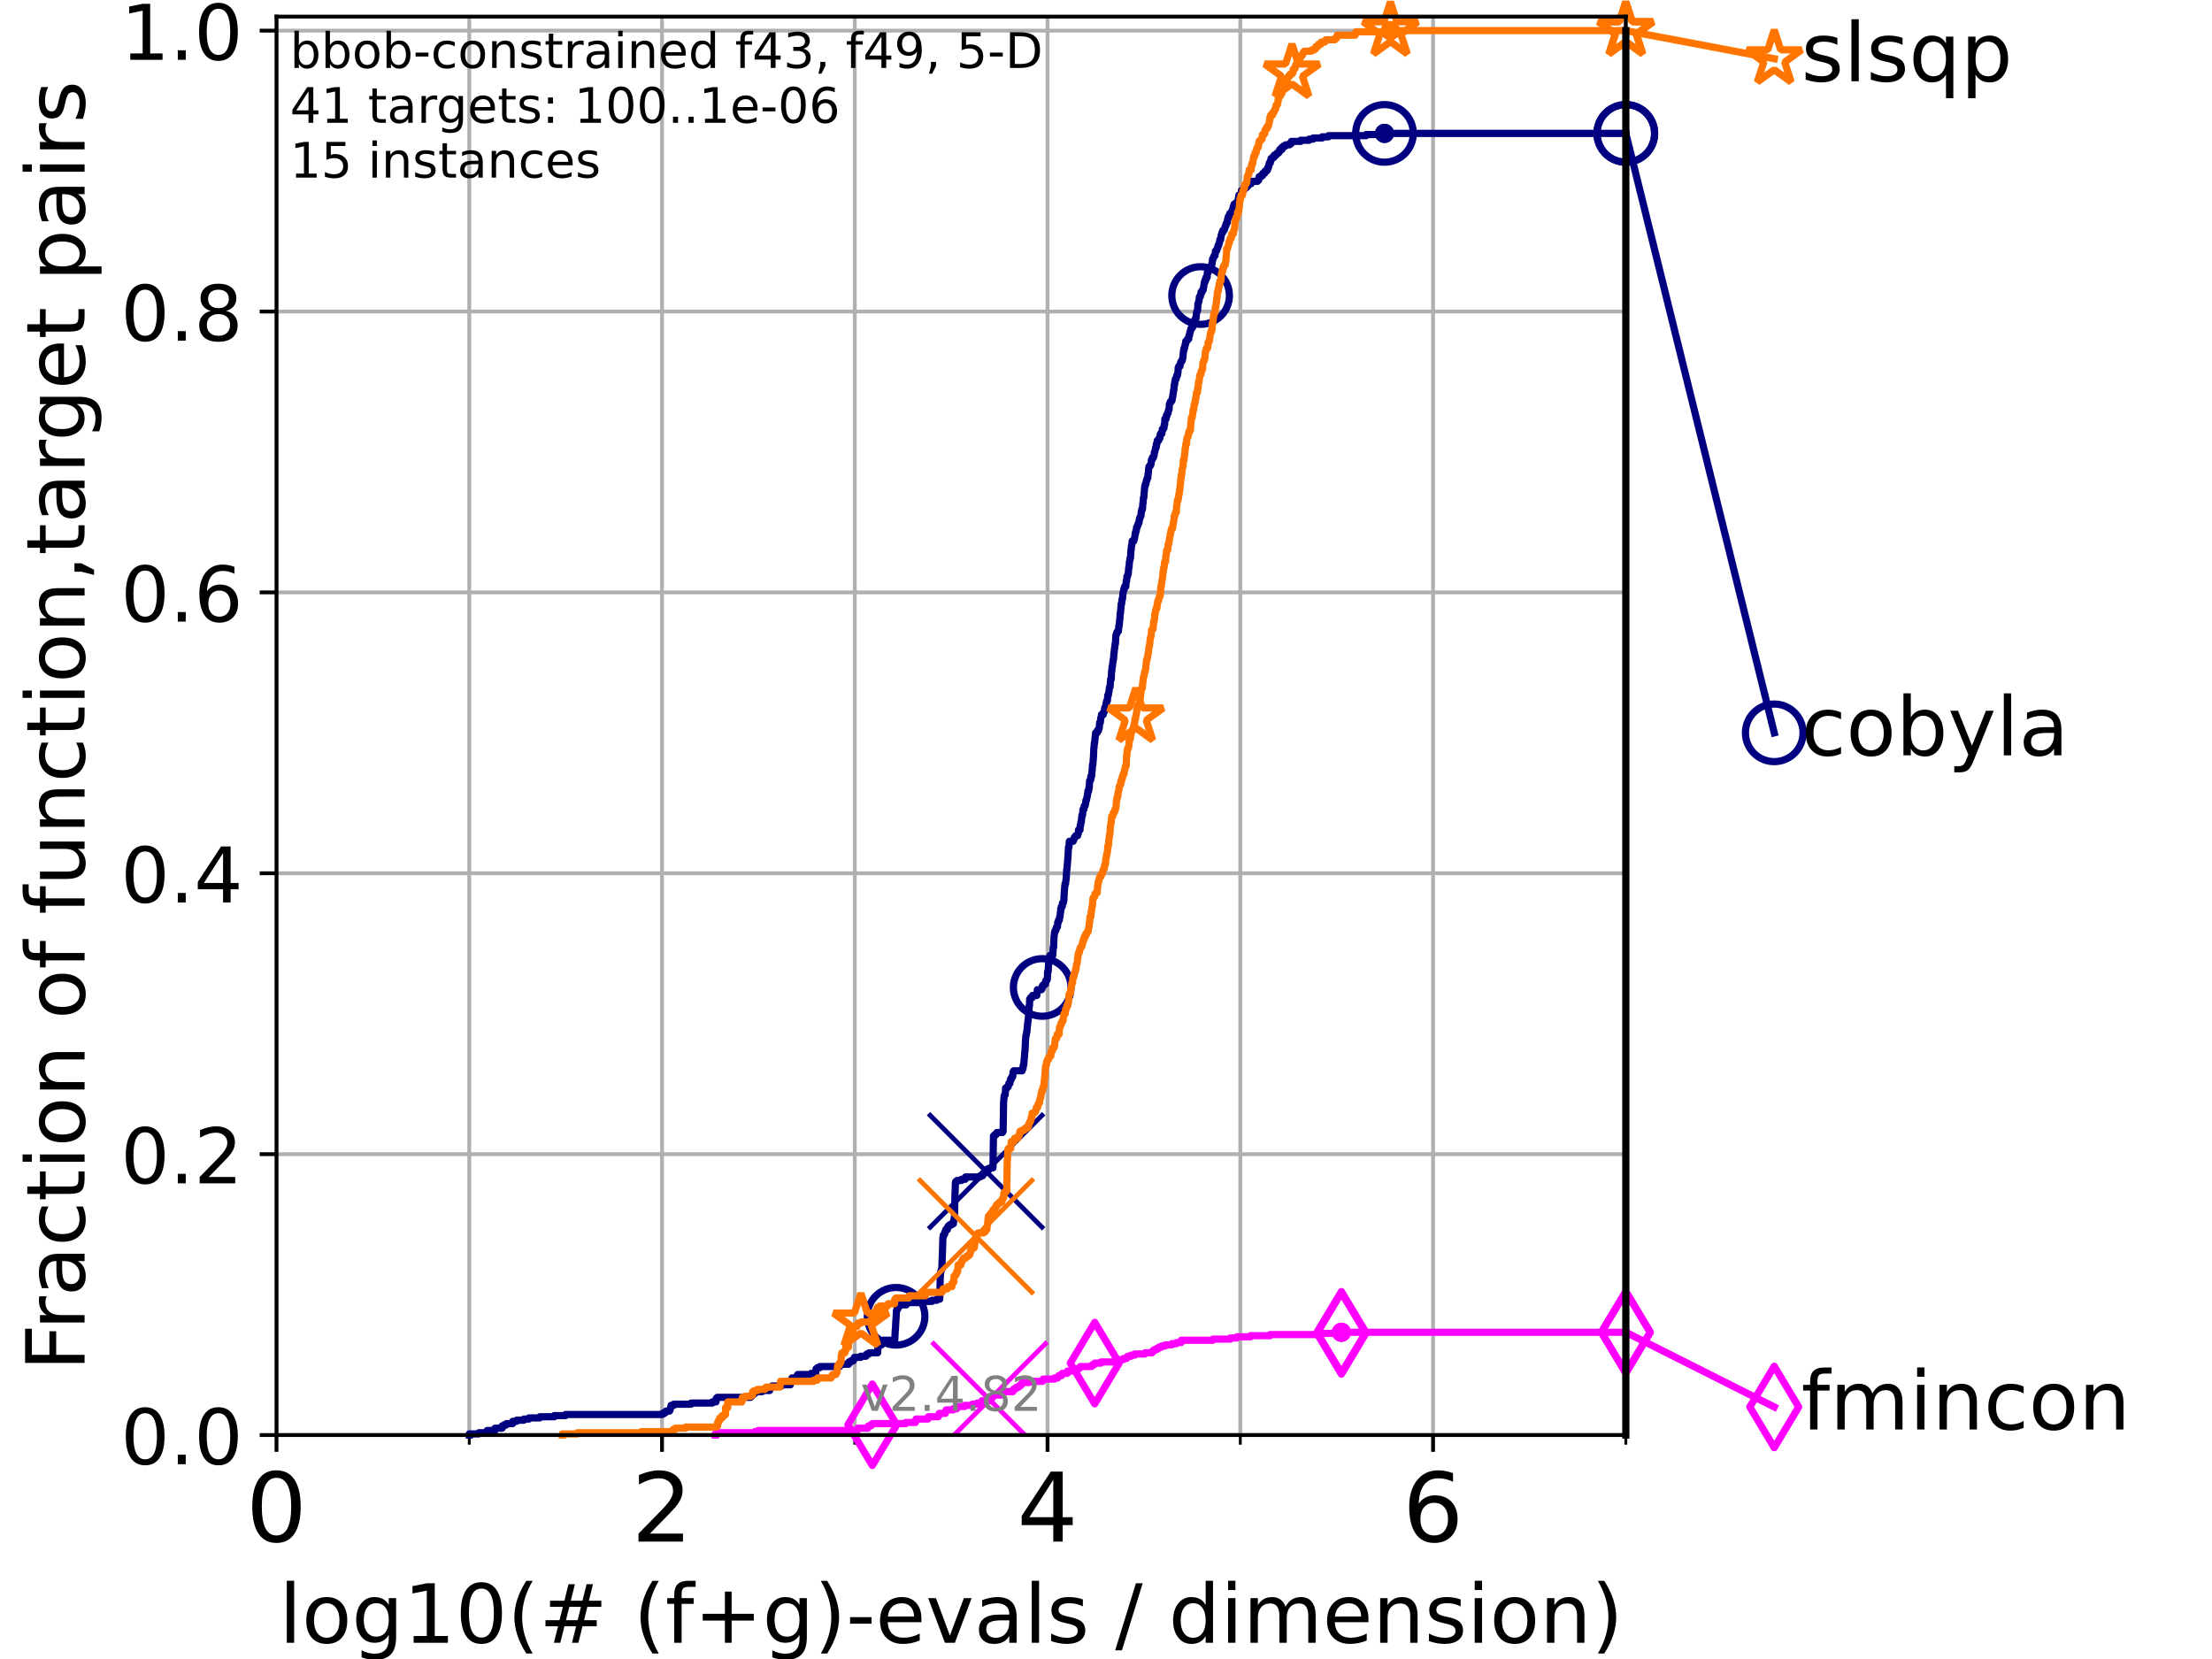 <?xml version="1.0" encoding="utf-8" standalone="no"?>
<!DOCTYPE svg PUBLIC "-//W3C//DTD SVG 1.1//EN"
  "http://www.w3.org/Graphics/SVG/1.1/DTD/svg11.dtd">
<!-- Created with matplotlib (https://matplotlib.org/) -->
<svg height="345.6pt" version="1.1" viewBox="0 0 460.8 345.6" width="460.8pt" xmlns="http://www.w3.org/2000/svg" xmlns:xlink="http://www.w3.org/1999/xlink">
 <defs>
  <style type="text/css">*{stroke-linecap:butt;stroke-linejoin:round;}</style>
 </defs>
 <g id="figure_1">
  <g id="patch_1">
   <path d="M 0 345.6 
L 460.8 345.6 
L 460.8 0 
L 0 0 
z
" style="fill:#ffffff;"/>
  </g>
  <g id="axes_1">
   <g id="patch_2">
    <path d="M 57.6 298.944 
L 338.688 298.944 
L 338.688 3.456 
L 57.6 3.456 
z
" style="fill:#ffffff;"/>
   </g>
   <g id="matplotlib.axis_1">
    <g id="xtick_1">
     <g id="line2d_1">
      <path clip-path="url(#p46e620d17e)" d="M 57.6 298.944 
L 57.6 3.456 
" style="fill:none;stroke:#b0b0b0;stroke-linecap:square;stroke-width:0.8;"/>
     </g>
     <g id="line2d_2">
      <defs>
       <path d="M 0 0 
L 0 3.5 
" id="ma8d825135f" style="stroke:#000000;stroke-width:0.8;"/>
      </defs>
      <g>
       <use style="stroke:#000000;stroke-width:0.8;" x="57.6" xlink:href="#ma8d825135f" y="298.944"/>
      </g>
     </g>
     <g id="text_1">
      <!-- 0 -->
      <g transform="translate(51.237 321.141)scale(0.2 -0.2)">
       <defs>
        <path d="M 31.781 66.406 
Q 24.172 66.406 20.328 58.906 
Q 16.5 51.422 16.5 36.375 
Q 16.5 21.391 20.328 13.891 
Q 24.172 6.391 31.781 6.391 
Q 39.453 6.391 43.281 13.891 
Q 47.125 21.391 47.125 36.375 
Q 47.125 51.422 43.281 58.906 
Q 39.453 66.406 31.781 66.406 
z
M 31.781 74.219 
Q 44.047 74.219 50.516 64.516 
Q 56.984 54.828 56.984 36.375 
Q 56.984 17.969 50.516 8.266 
Q 44.047 -1.422 31.781 -1.422 
Q 19.531 -1.422 13.062 8.266 
Q 6.594 17.969 6.594 36.375 
Q 6.594 54.828 13.062 64.516 
Q 19.531 74.219 31.781 74.219 
z
" id="DejaVuSans-48"/>
       </defs>
       <use xlink:href="#DejaVuSans-48"/>
      </g>
     </g>
    </g>
    <g id="xtick_2">
     <g id="line2d_3">
      <path clip-path="url(#p46e620d17e)" d="M 137.911 298.944 
L 137.911 3.456 
" style="fill:none;stroke:#b0b0b0;stroke-linecap:square;stroke-width:0.8;"/>
     </g>
     <g id="line2d_4">
      <g>
       <use style="stroke:#000000;stroke-width:0.8;" x="137.911" xlink:href="#ma8d825135f" y="298.944"/>
      </g>
     </g>
     <g id="text_2">
      <!-- 2 -->
      <g transform="translate(131.548 321.141)scale(0.2 -0.2)">
       <defs>
        <path d="M 19.188 8.297 
L 53.609 8.297 
L 53.609 0 
L 7.328 0 
L 7.328 8.297 
Q 12.938 14.109 22.625 23.891 
Q 32.328 33.688 34.812 36.531 
Q 39.547 41.844 41.422 45.531 
Q 43.312 49.219 43.312 52.781 
Q 43.312 58.594 39.234 62.25 
Q 35.156 65.922 28.609 65.922 
Q 23.969 65.922 18.812 64.312 
Q 13.672 62.703 7.812 59.422 
L 7.812 69.391 
Q 13.766 71.781 18.938 73 
Q 24.125 74.219 28.422 74.219 
Q 39.75 74.219 46.484 68.547 
Q 53.219 62.891 53.219 53.422 
Q 53.219 48.922 51.531 44.891 
Q 49.859 40.875 45.406 35.406 
Q 44.188 33.984 37.641 27.219 
Q 31.109 20.453 19.188 8.297 
z
" id="DejaVuSans-50"/>
       </defs>
       <use xlink:href="#DejaVuSans-50"/>
      </g>
     </g>
    </g>
    <g id="xtick_3">
     <g id="line2d_5">
      <path clip-path="url(#p46e620d17e)" d="M 218.222 298.944 
L 218.222 3.456 
" style="fill:none;stroke:#b0b0b0;stroke-linecap:square;stroke-width:0.8;"/>
     </g>
     <g id="line2d_6">
      <g>
       <use style="stroke:#000000;stroke-width:0.8;" x="218.222" xlink:href="#ma8d825135f" y="298.944"/>
      </g>
     </g>
     <g id="text_3">
      <!-- 4 -->
      <g transform="translate(211.859 321.141)scale(0.2 -0.2)">
       <defs>
        <path d="M 37.797 64.312 
L 12.891 25.391 
L 37.797 25.391 
z
M 35.203 72.906 
L 47.609 72.906 
L 47.609 25.391 
L 58.016 25.391 
L 58.016 17.188 
L 47.609 17.188 
L 47.609 0 
L 37.797 0 
L 37.797 17.188 
L 4.891 17.188 
L 4.891 26.703 
z
" id="DejaVuSans-52"/>
       </defs>
       <use xlink:href="#DejaVuSans-52"/>
      </g>
     </g>
    </g>
    <g id="xtick_4">
     <g id="line2d_7">
      <path clip-path="url(#p46e620d17e)" d="M 298.533 298.944 
L 298.533 3.456 
" style="fill:none;stroke:#b0b0b0;stroke-linecap:square;stroke-width:0.8;"/>
     </g>
     <g id="line2d_8">
      <g>
       <use style="stroke:#000000;stroke-width:0.8;" x="298.533" xlink:href="#ma8d825135f" y="298.944"/>
      </g>
     </g>
     <g id="text_4">
      <!-- 6 -->
      <g transform="translate(292.17 321.141)scale(0.2 -0.2)">
       <defs>
        <path d="M 33.016 40.375 
Q 26.375 40.375 22.484 35.828 
Q 18.609 31.297 18.609 23.391 
Q 18.609 15.531 22.484 10.953 
Q 26.375 6.391 33.016 6.391 
Q 39.656 6.391 43.531 10.953 
Q 47.406 15.531 47.406 23.391 
Q 47.406 31.297 43.531 35.828 
Q 39.656 40.375 33.016 40.375 
z
M 52.594 71.297 
L 52.594 62.312 
Q 48.875 64.062 45.094 64.984 
Q 41.312 65.922 37.594 65.922 
Q 27.828 65.922 22.672 59.328 
Q 17.531 52.734 16.797 39.406 
Q 19.672 43.656 24.016 45.922 
Q 28.375 48.188 33.594 48.188 
Q 44.578 48.188 50.953 41.516 
Q 57.328 34.859 57.328 23.391 
Q 57.328 12.156 50.688 5.359 
Q 44.047 -1.422 33.016 -1.422 
Q 20.359 -1.422 13.672 8.266 
Q 6.984 17.969 6.984 36.375 
Q 6.984 53.656 15.188 63.938 
Q 23.391 74.219 37.203 74.219 
Q 40.922 74.219 44.703 73.484 
Q 48.484 72.75 52.594 71.297 
z
" id="DejaVuSans-54"/>
       </defs>
       <use xlink:href="#DejaVuSans-54"/>
      </g>
     </g>
    </g>
    <g id="xtick_5">
     <g id="line2d_9">
      <path clip-path="url(#p46e620d17e)" d="M 97.755 298.944 
L 97.755 3.456 
" style="fill:none;stroke:#b0b0b0;stroke-linecap:square;stroke-width:0.8;"/>
     </g>
     <g id="line2d_10">
      <defs>
       <path d="M 0 0 
L 0 2 
" id="mcfd7e59bc9" style="stroke:#000000;stroke-width:0.6;"/>
      </defs>
      <g>
       <use style="stroke:#000000;stroke-width:0.6;" x="97.755" xlink:href="#mcfd7e59bc9" y="298.944"/>
      </g>
     </g>
    </g>
    <g id="xtick_6">
     <g id="line2d_11">
      <path clip-path="url(#p46e620d17e)" d="M 178.066 298.944 
L 178.066 3.456 
" style="fill:none;stroke:#b0b0b0;stroke-linecap:square;stroke-width:0.8;"/>
     </g>
     <g id="line2d_12">
      <g>
       <use style="stroke:#000000;stroke-width:0.6;" x="178.066" xlink:href="#mcfd7e59bc9" y="298.944"/>
      </g>
     </g>
    </g>
    <g id="xtick_7">
     <g id="line2d_13">
      <path clip-path="url(#p46e620d17e)" d="M 258.377 298.944 
L 258.377 3.456 
" style="fill:none;stroke:#b0b0b0;stroke-linecap:square;stroke-width:0.8;"/>
     </g>
     <g id="line2d_14">
      <g>
       <use style="stroke:#000000;stroke-width:0.6;" x="258.377" xlink:href="#mcfd7e59bc9" y="298.944"/>
      </g>
     </g>
    </g>
    <g id="xtick_8">
     <g id="line2d_15">
      <path clip-path="url(#p46e620d17e)" d="M 338.688 298.944 
L 338.688 3.456 
" style="fill:none;stroke:#b0b0b0;stroke-linecap:square;stroke-width:0.8;"/>
     </g>
     <g id="line2d_16">
      <g>
       <use style="stroke:#000000;stroke-width:0.6;" x="338.688" xlink:href="#mcfd7e59bc9" y="298.944"/>
      </g>
     </g>
    </g>
    <g id="text_5">
     <!-- log10(# (f+g)-evals / dimension) -->
     <g transform="translate(58.145 342.218)scale(0.17 -0.17)">
      <defs>
       <path d="M 9.422 75.984 
L 18.406 75.984 
L 18.406 0 
L 9.422 0 
z
" id="DejaVuSans-108"/>
       <path d="M 30.609 48.391 
Q 23.391 48.391 19.188 42.75 
Q 14.984 37.109 14.984 27.297 
Q 14.984 17.484 19.156 11.844 
Q 23.344 6.203 30.609 6.203 
Q 37.797 6.203 41.984 11.859 
Q 46.188 17.531 46.188 27.297 
Q 46.188 37.016 41.984 42.703 
Q 37.797 48.391 30.609 48.391 
z
M 30.609 56 
Q 42.328 56 49.016 48.375 
Q 55.719 40.766 55.719 27.297 
Q 55.719 13.875 49.016 6.219 
Q 42.328 -1.422 30.609 -1.422 
Q 18.844 -1.422 12.172 6.219 
Q 5.516 13.875 5.516 27.297 
Q 5.516 40.766 12.172 48.375 
Q 18.844 56 30.609 56 
z
" id="DejaVuSans-111"/>
       <path d="M 45.406 27.984 
Q 45.406 37.75 41.375 43.109 
Q 37.359 48.484 30.078 48.484 
Q 22.859 48.484 18.828 43.109 
Q 14.797 37.75 14.797 27.984 
Q 14.797 18.266 18.828 12.891 
Q 22.859 7.516 30.078 7.516 
Q 37.359 7.516 41.375 12.891 
Q 45.406 18.266 45.406 27.984 
z
M 54.391 6.781 
Q 54.391 -7.172 48.188 -13.984 
Q 42 -20.797 29.203 -20.797 
Q 24.469 -20.797 20.266 -20.094 
Q 16.062 -19.391 12.109 -17.922 
L 12.109 -9.188 
Q 16.062 -11.328 19.922 -12.344 
Q 23.781 -13.375 27.781 -13.375 
Q 36.625 -13.375 41.016 -8.766 
Q 45.406 -4.156 45.406 5.172 
L 45.406 9.625 
Q 42.625 4.781 38.281 2.391 
Q 33.938 0 27.875 0 
Q 17.828 0 11.672 7.656 
Q 5.516 15.328 5.516 27.984 
Q 5.516 40.672 11.672 48.328 
Q 17.828 56 27.875 56 
Q 33.938 56 38.281 53.609 
Q 42.625 51.219 45.406 46.391 
L 45.406 54.688 
L 54.391 54.688 
z
" id="DejaVuSans-103"/>
       <path d="M 12.406 8.297 
L 28.516 8.297 
L 28.516 63.922 
L 10.984 60.406 
L 10.984 69.391 
L 28.422 72.906 
L 38.281 72.906 
L 38.281 8.297 
L 54.391 8.297 
L 54.391 0 
L 12.406 0 
z
" id="DejaVuSans-49"/>
       <path d="M 31 75.875 
Q 24.469 64.656 21.281 53.656 
Q 18.109 42.672 18.109 31.391 
Q 18.109 20.125 21.312 9.062 
Q 24.516 -2 31 -13.188 
L 23.188 -13.188 
Q 15.875 -1.703 12.234 9.375 
Q 8.594 20.453 8.594 31.391 
Q 8.594 42.281 12.203 53.312 
Q 15.828 64.359 23.188 75.875 
z
" id="DejaVuSans-40"/>
       <path d="M 51.125 44 
L 36.922 44 
L 32.812 27.688 
L 47.125 27.688 
z
M 43.797 71.781 
L 38.719 51.516 
L 52.984 51.516 
L 58.109 71.781 
L 65.922 71.781 
L 60.891 51.516 
L 76.125 51.516 
L 76.125 44 
L 58.984 44 
L 54.984 27.688 
L 70.516 27.688 
L 70.516 20.219 
L 53.078 20.219 
L 48 0 
L 40.188 0 
L 45.219 20.219 
L 30.906 20.219 
L 25.875 0 
L 18.016 0 
L 23.094 20.219 
L 7.719 20.219 
L 7.719 27.688 
L 24.906 27.688 
L 29 44 
L 13.281 44 
L 13.281 51.516 
L 30.906 51.516 
L 35.891 71.781 
z
" id="DejaVuSans-35"/>
       <path id="DejaVuSans-32"/>
       <path d="M 37.109 75.984 
L 37.109 68.5 
L 28.516 68.5 
Q 23.688 68.5 21.797 66.547 
Q 19.922 64.594 19.922 59.516 
L 19.922 54.688 
L 34.719 54.688 
L 34.719 47.703 
L 19.922 47.703 
L 19.922 0 
L 10.891 0 
L 10.891 47.703 
L 2.297 47.703 
L 2.297 54.688 
L 10.891 54.688 
L 10.891 58.5 
Q 10.891 67.625 15.141 71.797 
Q 19.391 75.984 28.609 75.984 
z
" id="DejaVuSans-102"/>
       <path d="M 46 62.703 
L 46 35.5 
L 73.188 35.5 
L 73.188 27.203 
L 46 27.203 
L 46 0 
L 37.797 0 
L 37.797 27.203 
L 10.594 27.203 
L 10.594 35.5 
L 37.797 35.5 
L 37.797 62.703 
z
" id="DejaVuSans-43"/>
       <path d="M 8.016 75.875 
L 15.828 75.875 
Q 23.141 64.359 26.781 53.312 
Q 30.422 42.281 30.422 31.391 
Q 30.422 20.453 26.781 9.375 
Q 23.141 -1.703 15.828 -13.188 
L 8.016 -13.188 
Q 14.5 -2 17.703 9.062 
Q 20.906 20.125 20.906 31.391 
Q 20.906 42.672 17.703 53.656 
Q 14.5 64.656 8.016 75.875 
z
" id="DejaVuSans-41"/>
       <path d="M 4.891 31.391 
L 31.203 31.391 
L 31.203 23.391 
L 4.891 23.391 
z
" id="DejaVuSans-45"/>
       <path d="M 56.203 29.594 
L 56.203 25.203 
L 14.891 25.203 
Q 15.484 15.922 20.484 11.062 
Q 25.484 6.203 34.422 6.203 
Q 39.594 6.203 44.453 7.469 
Q 49.312 8.734 54.109 11.281 
L 54.109 2.781 
Q 49.266 0.734 44.188 -0.344 
Q 39.109 -1.422 33.891 -1.422 
Q 20.797 -1.422 13.156 6.188 
Q 5.516 13.812 5.516 26.812 
Q 5.516 40.234 12.766 48.109 
Q 20.016 56 32.328 56 
Q 43.359 56 49.781 48.891 
Q 56.203 41.797 56.203 29.594 
z
M 47.219 32.234 
Q 47.125 39.594 43.094 43.984 
Q 39.062 48.391 32.422 48.391 
Q 24.906 48.391 20.391 44.141 
Q 15.875 39.891 15.188 32.172 
z
" id="DejaVuSans-101"/>
       <path d="M 2.984 54.688 
L 12.5 54.688 
L 29.594 8.797 
L 46.688 54.688 
L 56.203 54.688 
L 35.688 0 
L 23.484 0 
z
" id="DejaVuSans-118"/>
       <path d="M 34.281 27.484 
Q 23.391 27.484 19.188 25 
Q 14.984 22.516 14.984 16.5 
Q 14.984 11.719 18.141 8.906 
Q 21.297 6.109 26.703 6.109 
Q 34.188 6.109 38.703 11.406 
Q 43.219 16.703 43.219 25.484 
L 43.219 27.484 
z
M 52.203 31.203 
L 52.203 0 
L 43.219 0 
L 43.219 8.297 
Q 40.141 3.328 35.547 0.953 
Q 30.953 -1.422 24.312 -1.422 
Q 15.922 -1.422 10.953 3.297 
Q 6 8.016 6 15.922 
Q 6 25.141 12.172 29.828 
Q 18.359 34.516 30.609 34.516 
L 43.219 34.516 
L 43.219 35.406 
Q 43.219 41.609 39.141 45 
Q 35.062 48.391 27.688 48.391 
Q 23 48.391 18.547 47.266 
Q 14.109 46.141 10.016 43.891 
L 10.016 52.203 
Q 14.938 54.109 19.578 55.047 
Q 24.219 56 28.609 56 
Q 40.484 56 46.344 49.844 
Q 52.203 43.703 52.203 31.203 
z
" id="DejaVuSans-97"/>
       <path d="M 44.281 53.078 
L 44.281 44.578 
Q 40.484 46.531 36.375 47.5 
Q 32.281 48.484 27.875 48.484 
Q 21.188 48.484 17.844 46.438 
Q 14.5 44.391 14.5 40.281 
Q 14.5 37.156 16.891 35.375 
Q 19.281 33.594 26.516 31.984 
L 29.594 31.297 
Q 39.156 29.25 43.188 25.516 
Q 47.219 21.781 47.219 15.094 
Q 47.219 7.469 41.188 3.016 
Q 35.156 -1.422 24.609 -1.422 
Q 20.219 -1.422 15.453 -0.562 
Q 10.688 0.297 5.422 2 
L 5.422 11.281 
Q 10.406 8.688 15.234 7.391 
Q 20.062 6.109 24.812 6.109 
Q 31.156 6.109 34.562 8.281 
Q 37.984 10.453 37.984 14.406 
Q 37.984 18.062 35.516 20.016 
Q 33.062 21.969 24.703 23.781 
L 21.578 24.516 
Q 13.234 26.266 9.516 29.906 
Q 5.812 33.547 5.812 39.891 
Q 5.812 47.609 11.281 51.797 
Q 16.75 56 26.812 56 
Q 31.781 56 36.172 55.266 
Q 40.578 54.547 44.281 53.078 
z
" id="DejaVuSans-115"/>
       <path d="M 25.391 72.906 
L 33.688 72.906 
L 8.297 -9.281 
L 0 -9.281 
z
" id="DejaVuSans-47"/>
       <path d="M 45.406 46.391 
L 45.406 75.984 
L 54.391 75.984 
L 54.391 0 
L 45.406 0 
L 45.406 8.203 
Q 42.578 3.328 38.25 0.953 
Q 33.938 -1.422 27.875 -1.422 
Q 17.969 -1.422 11.734 6.484 
Q 5.516 14.406 5.516 27.297 
Q 5.516 40.188 11.734 48.094 
Q 17.969 56 27.875 56 
Q 33.938 56 38.25 53.625 
Q 42.578 51.266 45.406 46.391 
z
M 14.797 27.297 
Q 14.797 17.391 18.875 11.75 
Q 22.953 6.109 30.078 6.109 
Q 37.203 6.109 41.297 11.75 
Q 45.406 17.391 45.406 27.297 
Q 45.406 37.203 41.297 42.844 
Q 37.203 48.484 30.078 48.484 
Q 22.953 48.484 18.875 42.844 
Q 14.797 37.203 14.797 27.297 
z
" id="DejaVuSans-100"/>
       <path d="M 9.422 54.688 
L 18.406 54.688 
L 18.406 0 
L 9.422 0 
z
M 9.422 75.984 
L 18.406 75.984 
L 18.406 64.594 
L 9.422 64.594 
z
" id="DejaVuSans-105"/>
       <path d="M 52 44.188 
Q 55.375 50.25 60.062 53.125 
Q 64.75 56 71.094 56 
Q 79.641 56 84.281 50.016 
Q 88.922 44.047 88.922 33.016 
L 88.922 0 
L 79.891 0 
L 79.891 32.719 
Q 79.891 40.578 77.094 44.375 
Q 74.312 48.188 68.609 48.188 
Q 61.625 48.188 57.562 43.547 
Q 53.516 38.922 53.516 30.906 
L 53.516 0 
L 44.484 0 
L 44.484 32.719 
Q 44.484 40.625 41.703 44.406 
Q 38.922 48.188 33.109 48.188 
Q 26.219 48.188 22.156 43.531 
Q 18.109 38.875 18.109 30.906 
L 18.109 0 
L 9.078 0 
L 9.078 54.688 
L 18.109 54.688 
L 18.109 46.188 
Q 21.188 51.219 25.484 53.609 
Q 29.781 56 35.688 56 
Q 41.656 56 45.828 52.969 
Q 50 49.953 52 44.188 
z
" id="DejaVuSans-109"/>
       <path d="M 54.891 33.016 
L 54.891 0 
L 45.906 0 
L 45.906 32.719 
Q 45.906 40.484 42.875 44.328 
Q 39.844 48.188 33.797 48.188 
Q 26.516 48.188 22.312 43.547 
Q 18.109 38.922 18.109 30.906 
L 18.109 0 
L 9.078 0 
L 9.078 54.688 
L 18.109 54.688 
L 18.109 46.188 
Q 21.344 51.125 25.703 53.562 
Q 30.078 56 35.797 56 
Q 45.219 56 50.047 50.172 
Q 54.891 44.344 54.891 33.016 
z
" id="DejaVuSans-110"/>
      </defs>
      <use xlink:href="#DejaVuSans-108"/>
      <use x="27.783" xlink:href="#DejaVuSans-111"/>
      <use x="88.965" xlink:href="#DejaVuSans-103"/>
      <use x="152.441" xlink:href="#DejaVuSans-49"/>
      <use x="216.064" xlink:href="#DejaVuSans-48"/>
      <use x="279.688" xlink:href="#DejaVuSans-40"/>
      <use x="318.701" xlink:href="#DejaVuSans-35"/>
      <use x="402.49" xlink:href="#DejaVuSans-32"/>
      <use x="434.277" xlink:href="#DejaVuSans-40"/>
      <use x="473.291" xlink:href="#DejaVuSans-102"/>
      <use x="508.496" xlink:href="#DejaVuSans-43"/>
      <use x="592.285" xlink:href="#DejaVuSans-103"/>
      <use x="655.762" xlink:href="#DejaVuSans-41"/>
      <use x="694.775" xlink:href="#DejaVuSans-45"/>
      <use x="730.859" xlink:href="#DejaVuSans-101"/>
      <use x="792.383" xlink:href="#DejaVuSans-118"/>
      <use x="851.562" xlink:href="#DejaVuSans-97"/>
      <use x="912.842" xlink:href="#DejaVuSans-108"/>
      <use x="940.625" xlink:href="#DejaVuSans-115"/>
      <use x="992.725" xlink:href="#DejaVuSans-32"/>
      <use x="1024.512" xlink:href="#DejaVuSans-47"/>
      <use x="1058.203" xlink:href="#DejaVuSans-32"/>
      <use x="1089.99" xlink:href="#DejaVuSans-100"/>
      <use x="1153.467" xlink:href="#DejaVuSans-105"/>
      <use x="1181.25" xlink:href="#DejaVuSans-109"/>
      <use x="1278.662" xlink:href="#DejaVuSans-101"/>
      <use x="1340.186" xlink:href="#DejaVuSans-110"/>
      <use x="1403.564" xlink:href="#DejaVuSans-115"/>
      <use x="1455.664" xlink:href="#DejaVuSans-105"/>
      <use x="1483.447" xlink:href="#DejaVuSans-111"/>
      <use x="1544.629" xlink:href="#DejaVuSans-110"/>
      <use x="1608.008" xlink:href="#DejaVuSans-41"/>
     </g>
    </g>
   </g>
   <g id="matplotlib.axis_2">
    <g id="ytick_1">
     <g id="line2d_17">
      <path clip-path="url(#p46e620d17e)" d="M 57.6 298.944 
L 338.688 298.944 
" style="fill:none;stroke:#b0b0b0;stroke-linecap:square;stroke-width:0.8;"/>
     </g>
     <g id="line2d_18">
      <defs>
       <path d="M 0 0 
L -3.5 0 
" id="mdb45d24250" style="stroke:#000000;stroke-width:0.8;"/>
      </defs>
      <g>
       <use style="stroke:#000000;stroke-width:0.8;" x="57.6" xlink:href="#mdb45d24250" y="298.944"/>
      </g>
     </g>
     <g id="text_6">
      <!-- 0.0 -->
      <g transform="translate(25.155 305.023)scale(0.16 -0.16)">
       <defs>
        <path d="M 10.688 12.406 
L 21 12.406 
L 21 0 
L 10.688 0 
z
" id="DejaVuSans-46"/>
       </defs>
       <use xlink:href="#DejaVuSans-48"/>
       <use x="63.623" xlink:href="#DejaVuSans-46"/>
       <use x="95.41" xlink:href="#DejaVuSans-48"/>
      </g>
     </g>
    </g>
    <g id="ytick_2">
     <g id="line2d_19">
      <path clip-path="url(#p46e620d17e)" d="M 57.6 240.432 
L 338.688 240.432 
" style="fill:none;stroke:#b0b0b0;stroke-linecap:square;stroke-width:0.8;"/>
     </g>
     <g id="line2d_20">
      <g>
       <use style="stroke:#000000;stroke-width:0.8;" x="57.6" xlink:href="#mdb45d24250" y="240.432"/>
      </g>
     </g>
     <g id="text_7">
      <!-- 0.2 -->
      <g transform="translate(25.155 246.51)scale(0.16 -0.16)">
       <use xlink:href="#DejaVuSans-48"/>
       <use x="63.623" xlink:href="#DejaVuSans-46"/>
       <use x="95.41" xlink:href="#DejaVuSans-50"/>
      </g>
     </g>
    </g>
    <g id="ytick_3">
     <g id="line2d_21">
      <path clip-path="url(#p46e620d17e)" d="M 57.6 181.919 
L 338.688 181.919 
" style="fill:none;stroke:#b0b0b0;stroke-linecap:square;stroke-width:0.8;"/>
     </g>
     <g id="line2d_22">
      <g>
       <use style="stroke:#000000;stroke-width:0.8;" x="57.6" xlink:href="#mdb45d24250" y="181.919"/>
      </g>
     </g>
     <g id="text_8">
      <!-- 0.4 -->
      <g transform="translate(25.155 187.998)scale(0.16 -0.16)">
       <use xlink:href="#DejaVuSans-48"/>
       <use x="63.623" xlink:href="#DejaVuSans-46"/>
       <use x="95.41" xlink:href="#DejaVuSans-52"/>
      </g>
     </g>
    </g>
    <g id="ytick_4">
     <g id="line2d_23">
      <path clip-path="url(#p46e620d17e)" d="M 57.6 123.407 
L 338.688 123.407 
" style="fill:none;stroke:#b0b0b0;stroke-linecap:square;stroke-width:0.8;"/>
     </g>
     <g id="line2d_24">
      <g>
       <use style="stroke:#000000;stroke-width:0.8;" x="57.6" xlink:href="#mdb45d24250" y="123.407"/>
      </g>
     </g>
     <g id="text_9">
      <!-- 0.6 -->
      <g transform="translate(25.155 129.485)scale(0.16 -0.16)">
       <use xlink:href="#DejaVuSans-48"/>
       <use x="63.623" xlink:href="#DejaVuSans-46"/>
       <use x="95.41" xlink:href="#DejaVuSans-54"/>
      </g>
     </g>
    </g>
    <g id="ytick_5">
     <g id="line2d_25">
      <path clip-path="url(#p46e620d17e)" d="M 57.6 64.894 
L 338.688 64.894 
" style="fill:none;stroke:#b0b0b0;stroke-linecap:square;stroke-width:0.8;"/>
     </g>
     <g id="line2d_26">
      <g>
       <use style="stroke:#000000;stroke-width:0.8;" x="57.6" xlink:href="#mdb45d24250" y="64.894"/>
      </g>
     </g>
     <g id="text_10">
      <!-- 0.8 -->
      <g transform="translate(25.155 70.973)scale(0.16 -0.16)">
       <defs>
        <path d="M 31.781 34.625 
Q 24.75 34.625 20.719 30.859 
Q 16.703 27.094 16.703 20.516 
Q 16.703 13.922 20.719 10.156 
Q 24.75 6.391 31.781 6.391 
Q 38.812 6.391 42.859 10.172 
Q 46.922 13.969 46.922 20.516 
Q 46.922 27.094 42.891 30.859 
Q 38.875 34.625 31.781 34.625 
z
M 21.922 38.812 
Q 15.578 40.375 12.031 44.719 
Q 8.5 49.078 8.5 55.328 
Q 8.5 64.062 14.719 69.141 
Q 20.953 74.219 31.781 74.219 
Q 42.672 74.219 48.875 69.141 
Q 55.078 64.062 55.078 55.328 
Q 55.078 49.078 51.531 44.719 
Q 48 40.375 41.703 38.812 
Q 48.828 37.156 52.797 32.312 
Q 56.781 27.484 56.781 20.516 
Q 56.781 9.906 50.312 4.234 
Q 43.844 -1.422 31.781 -1.422 
Q 19.734 -1.422 13.25 4.234 
Q 6.781 9.906 6.781 20.516 
Q 6.781 27.484 10.781 32.312 
Q 14.797 37.156 21.922 38.812 
z
M 18.312 54.391 
Q 18.312 48.734 21.844 45.562 
Q 25.391 42.391 31.781 42.391 
Q 38.141 42.391 41.719 45.562 
Q 45.312 48.734 45.312 54.391 
Q 45.312 60.062 41.719 63.234 
Q 38.141 66.406 31.781 66.406 
Q 25.391 66.406 21.844 63.234 
Q 18.312 60.062 18.312 54.391 
z
" id="DejaVuSans-56"/>
       </defs>
       <use xlink:href="#DejaVuSans-48"/>
       <use x="63.623" xlink:href="#DejaVuSans-46"/>
       <use x="95.41" xlink:href="#DejaVuSans-56"/>
      </g>
     </g>
    </g>
    <g id="ytick_6">
     <g id="line2d_27">
      <path clip-path="url(#p46e620d17e)" d="M 57.6 6.382 
L 338.688 6.382 
" style="fill:none;stroke:#b0b0b0;stroke-linecap:square;stroke-width:0.8;"/>
     </g>
     <g id="line2d_28">
      <g>
       <use style="stroke:#000000;stroke-width:0.8;" x="57.6" xlink:href="#mdb45d24250" y="6.382"/>
      </g>
     </g>
     <g id="text_11">
      <!-- 1.0 -->
      <g transform="translate(25.155 12.46)scale(0.16 -0.16)">
       <use xlink:href="#DejaVuSans-49"/>
       <use x="63.623" xlink:href="#DejaVuSans-46"/>
       <use x="95.41" xlink:href="#DejaVuSans-48"/>
      </g>
     </g>
    </g>
    <g id="text_12">
     <!-- Fraction of function,target pairs -->
     <g transform="translate(17.62 285.585)rotate(-90)scale(0.17 -0.17)">
      <defs>
       <path d="M 9.812 72.906 
L 51.703 72.906 
L 51.703 64.594 
L 19.672 64.594 
L 19.672 43.109 
L 48.578 43.109 
L 48.578 34.812 
L 19.672 34.812 
L 19.672 0 
L 9.812 0 
z
" id="DejaVuSans-70"/>
       <path d="M 41.109 46.297 
Q 39.594 47.172 37.812 47.578 
Q 36.031 48 33.891 48 
Q 26.266 48 22.188 43.047 
Q 18.109 38.094 18.109 28.812 
L 18.109 0 
L 9.078 0 
L 9.078 54.688 
L 18.109 54.688 
L 18.109 46.188 
Q 20.953 51.172 25.484 53.578 
Q 30.031 56 36.531 56 
Q 37.453 56 38.578 55.875 
Q 39.703 55.766 41.062 55.516 
z
" id="DejaVuSans-114"/>
       <path d="M 48.781 52.594 
L 48.781 44.188 
Q 44.969 46.297 41.141 47.344 
Q 37.312 48.391 33.406 48.391 
Q 24.656 48.391 19.812 42.844 
Q 14.984 37.312 14.984 27.297 
Q 14.984 17.281 19.812 11.734 
Q 24.656 6.203 33.406 6.203 
Q 37.312 6.203 41.141 7.25 
Q 44.969 8.297 48.781 10.406 
L 48.781 2.094 
Q 45.016 0.344 40.984 -0.531 
Q 36.969 -1.422 32.422 -1.422 
Q 20.062 -1.422 12.781 6.344 
Q 5.516 14.109 5.516 27.297 
Q 5.516 40.672 12.859 48.328 
Q 20.219 56 33.016 56 
Q 37.156 56 41.109 55.141 
Q 45.062 54.297 48.781 52.594 
z
" id="DejaVuSans-99"/>
       <path d="M 18.312 70.219 
L 18.312 54.688 
L 36.812 54.688 
L 36.812 47.703 
L 18.312 47.703 
L 18.312 18.016 
Q 18.312 11.328 20.141 9.422 
Q 21.969 7.516 27.594 7.516 
L 36.812 7.516 
L 36.812 0 
L 27.594 0 
Q 17.188 0 13.234 3.875 
Q 9.281 7.766 9.281 18.016 
L 9.281 47.703 
L 2.688 47.703 
L 2.688 54.688 
L 9.281 54.688 
L 9.281 70.219 
z
" id="DejaVuSans-116"/>
       <path d="M 8.5 21.578 
L 8.5 54.688 
L 17.484 54.688 
L 17.484 21.922 
Q 17.484 14.156 20.5 10.266 
Q 23.531 6.391 29.594 6.391 
Q 36.859 6.391 41.078 11.031 
Q 45.312 15.672 45.312 23.688 
L 45.312 54.688 
L 54.297 54.688 
L 54.297 0 
L 45.312 0 
L 45.312 8.406 
Q 42.047 3.422 37.719 1 
Q 33.406 -1.422 27.688 -1.422 
Q 18.266 -1.422 13.375 4.438 
Q 8.5 10.297 8.5 21.578 
z
M 31.109 56 
z
" id="DejaVuSans-117"/>
       <path d="M 11.719 12.406 
L 22.016 12.406 
L 22.016 4 
L 14.016 -11.625 
L 7.719 -11.625 
L 11.719 4 
z
" id="DejaVuSans-44"/>
       <path d="M 18.109 8.203 
L 18.109 -20.797 
L 9.078 -20.797 
L 9.078 54.688 
L 18.109 54.688 
L 18.109 46.391 
Q 20.953 51.266 25.266 53.625 
Q 29.594 56 35.594 56 
Q 45.562 56 51.781 48.094 
Q 58.016 40.188 58.016 27.297 
Q 58.016 14.406 51.781 6.484 
Q 45.562 -1.422 35.594 -1.422 
Q 29.594 -1.422 25.266 0.953 
Q 20.953 3.328 18.109 8.203 
z
M 48.688 27.297 
Q 48.688 37.203 44.609 42.844 
Q 40.531 48.484 33.406 48.484 
Q 26.266 48.484 22.188 42.844 
Q 18.109 37.203 18.109 27.297 
Q 18.109 17.391 22.188 11.75 
Q 26.266 6.109 33.406 6.109 
Q 40.531 6.109 44.609 11.75 
Q 48.688 17.391 48.688 27.297 
z
" id="DejaVuSans-112"/>
      </defs>
      <use xlink:href="#DejaVuSans-70"/>
      <use x="50.27" xlink:href="#DejaVuSans-114"/>
      <use x="91.383" xlink:href="#DejaVuSans-97"/>
      <use x="152.662" xlink:href="#DejaVuSans-99"/>
      <use x="207.643" xlink:href="#DejaVuSans-116"/>
      <use x="246.852" xlink:href="#DejaVuSans-105"/>
      <use x="274.635" xlink:href="#DejaVuSans-111"/>
      <use x="335.816" xlink:href="#DejaVuSans-110"/>
      <use x="399.195" xlink:href="#DejaVuSans-32"/>
      <use x="430.982" xlink:href="#DejaVuSans-111"/>
      <use x="492.164" xlink:href="#DejaVuSans-102"/>
      <use x="527.369" xlink:href="#DejaVuSans-32"/>
      <use x="559.156" xlink:href="#DejaVuSans-102"/>
      <use x="594.361" xlink:href="#DejaVuSans-117"/>
      <use x="657.74" xlink:href="#DejaVuSans-110"/>
      <use x="721.119" xlink:href="#DejaVuSans-99"/>
      <use x="776.1" xlink:href="#DejaVuSans-116"/>
      <use x="815.309" xlink:href="#DejaVuSans-105"/>
      <use x="843.092" xlink:href="#DejaVuSans-111"/>
      <use x="904.273" xlink:href="#DejaVuSans-110"/>
      <use x="967.652" xlink:href="#DejaVuSans-44"/>
      <use x="999.439" xlink:href="#DejaVuSans-116"/>
      <use x="1038.648" xlink:href="#DejaVuSans-97"/>
      <use x="1099.928" xlink:href="#DejaVuSans-114"/>
      <use x="1139.291" xlink:href="#DejaVuSans-103"/>
      <use x="1202.768" xlink:href="#DejaVuSans-101"/>
      <use x="1264.291" xlink:href="#DejaVuSans-116"/>
      <use x="1303.5" xlink:href="#DejaVuSans-32"/>
      <use x="1335.287" xlink:href="#DejaVuSans-112"/>
      <use x="1398.764" xlink:href="#DejaVuSans-97"/>
      <use x="1460.043" xlink:href="#DejaVuSans-105"/>
      <use x="1487.826" xlink:href="#DejaVuSans-114"/>
      <use x="1528.939" xlink:href="#DejaVuSans-115"/>
     </g>
    </g>
   </g>
   <g id="line2d_29">
    <defs>
     <path d="M 0 1.5 
C 0.398 1.5 0.779 1.342 1.061 1.061 
C 1.342 0.779 1.5 0.398 1.5 0 
C 1.5 -0.398 1.342 -0.779 1.061 -1.061 
C 0.779 -1.342 0.398 -1.5 0 -1.5 
C -0.398 -1.5 -0.779 -1.342 -1.061 -1.061 
C -1.342 -0.779 -1.5 -0.398 -1.5 0 
C -1.5 0.398 -1.342 0.779 -1.061 1.061 
C -0.779 1.342 -0.398 1.5 0 1.5 
z
" id="m94e29b8dda" style="stroke:#000080;"/>
    </defs>
    <g>
     <use style="fill:#000080;stroke:#000080;" x="288.414" xlink:href="#m94e29b8dda" y="27.789"/>
     <use style="fill:#000080;stroke:#000080;" x="288.414" xlink:href="#m94e29b8dda" y="27.789"/>
    </g>
   </g>
   <g id="line2d_30">
    <path d="M 97.755 298.944 
L 97.755 298.706 
L 99.732 298.706 
L 99.732 298.468 
L 101.507 298.468 
L 101.507 297.993 
L 103.118 297.993 
L 103.118 297.517 
L 104.592 297.517 
L 104.592 297.041 
L 105.057 297.041 
L 105.057 296.803 
L 105.51 296.803 
L 105.51 296.565 
L 106.803 296.565 
L 106.803 296.09 
L 107.614 296.09 
L 107.614 295.852 
L 109.132 295.852 
L 109.132 295.614 
L 110.189 295.614 
L 110.189 295.376 
L 112.432 295.376 
L 112.432 295.138 
L 115.46 295.138 
L 115.46 294.9 
L 117.821 294.9 
L 117.821 294.663 
L 138.015 294.663 
L 138.015 294.425 
L 138.426 294.425 
L 138.426 294.187 
L 138.762 294.187 
L 138.762 293.949 
L 139.478 293.949 
L 139.478 293.711 
L 139.605 293.711 
L 139.668 293.235 
L 139.731 293.235 
L 139.794 292.76 
L 140.348 292.76 
L 140.348 292.522 
L 143.952 292.522 
L 143.952 292.284 
L 148.373 292.284 
L 148.373 292.046 
L 149.159 292.046 
L 149.196 291.333 
L 149.414 291.333 
L 149.414 291.095 
L 156.334 291.095 
L 156.334 290.857 
L 156.61 290.857 
L 156.61 290.619 
L 156.848 290.619 
L 156.848 290.381 
L 157.174 290.381 
L 157.174 290.143 
L 157.347 290.143 
L 157.347 289.905 
L 158.764 289.905 
L 158.764 289.668 
L 160.336 289.668 
L 160.433 289.192 
L 160.623 289.192 
L 160.623 288.954 
L 160.877 288.954 
L 160.877 288.716 
L 162.796 288.716 
L 162.796 288.478 
L 164.645 288.478 
L 164.735 287.765 
L 164.78 287.765 
L 164.78 287.527 
L 164.929 287.527 
L 164.988 287.051 
L 165.957 287.051 
L 166.027 286.576 
L 166.179 286.576 
L 166.179 286.338 
L 168.959 286.338 
L 168.959 286.1 
L 169.914 286.1 
L 170.003 285.148 
L 170.278 285.148 
L 170.278 284.911 
L 170.783 284.911 
L 170.783 284.673 
L 174.934 284.673 
L 174.967 284.197 
L 176.782 284.197 
L 176.842 283.721 
L 177.245 283.721 
L 177.245 283.483 
L 177.774 283.483 
L 177.88 283.008 
L 177.986 283.008 
L 177.986 282.77 
L 179.282 282.77 
L 179.282 282.532 
L 180.394 282.532 
L 180.394 282.294 
L 180.57 282.294 
L 180.57 282.056 
L 181.035 282.056 
L 181.035 281.818 
L 182.823 281.818 
L 182.876 280.867 
L 182.955 280.867 
L 182.982 280.153 
L 183.686 280.153 
L 183.746 279.44 
L 183.882 279.44 
L 183.882 279.202 
L 186.397 279.202 
L 186.497 277.061 
L 186.527 277.061 
L 186.634 274.921 
L 186.655 274.921 
L 186.749 273.018 
L 186.859 273.018 
L 186.884 272.542 
L 187.105 272.542 
L 187.105 272.304 
L 187.246 272.304 
L 187.246 272.066 
L 187.439 272.066 
L 187.439 271.828 
L 188.776 271.828 
L 188.825 271.353 
L 192.283 271.353 
L 192.283 271.115 
L 194.125 271.115 
L 194.125 270.877 
L 195.129 270.877 
L 195.129 270.639 
L 195.769 270.639 
L 195.874 265.882 
L 195.89 265.882 
L 195.957 264.931 
L 196.02 264.931 
L 196.089 264.455 
L 196.201 264.455 
L 196.306 261.363 
L 196.316 261.363 
L 196.419 257.795 
L 196.477 257.795 
L 196.489 257.319 
L 196.67 257.319 
L 196.67 257.081 
L 196.794 257.081 
L 196.842 256.606 
L 196.972 256.606 
L 197.037 256.13 
L 197.378 256.13 
L 197.391 255.654 
L 197.536 255.654 
L 197.536 255.416 
L 197.766 255.416 
L 197.766 255.179 
L 198.182 255.179 
L 198.182 254.941 
L 198.604 254.941 
L 198.672 254.227 
L 198.715 254.227 
L 198.825 253.514 
L 198.84 253.514 
L 198.948 248.519 
L 198.962 248.519 
L 199.027 246.378 
L 199.088 246.378 
L 199.088 246.14 
L 199.403 246.14 
L 199.403 245.902 
L 200.305 245.902 
L 200.305 245.664 
L 201.082 245.664 
L 201.117 245.189 
L 204.141 245.189 
L 204.141 244.951 
L 204.691 244.951 
L 204.73 244.475 
L 205.076 244.475 
L 205.125 243.999 
L 205.559 243.999 
L 205.666 243.524 
L 206.207 243.524 
L 206.207 243.286 
L 206.851 243.286 
L 206.957 236.864 
L 206.967 236.864 
L 206.967 236.626 
L 207.206 236.626 
L 207.206 236.388 
L 207.471 236.388 
L 207.471 236.15 
L 207.675 236.15 
L 207.675 235.912 
L 208.856 235.912 
L 208.856 235.674 
L 208.968 235.674 
L 209.066 229.49 
L 209.086 229.49 
L 209.176 228.301 
L 209.276 228.301 
L 209.276 228.063 
L 209.405 228.063 
L 209.49 226.636 
L 209.811 226.636 
L 209.811 226.398 
L 210.022 226.398 
L 210.131 225.922 
L 210.153 225.922 
L 210.153 225.684 
L 210.385 225.684 
L 210.41 225.209 
L 210.496 225.209 
L 210.54 224.733 
L 210.746 224.733 
L 210.814 224.257 
L 210.983 224.257 
L 211.041 223.306 
L 211.179 223.306 
L 211.179 223.068 
L 212.932 223.068 
L 212.965 222.592 
L 213.118 222.592 
L 213.159 221.879 
L 213.265 221.879 
L 213.371 220.452 
L 213.386 220.452 
L 213.485 219.025 
L 213.53 219.025 
L 213.633 216.646 
L 213.642 216.646 
L 213.713 215.695 
L 213.787 215.695 
L 213.862 214.981 
L 213.926 214.981 
L 214.029 213.554 
L 214.068 213.554 
L 214.148 212.602 
L 214.187 212.602 
L 214.253 211.651 
L 214.306 211.651 
L 214.394 209.51 
L 214.461 209.51 
L 214.503 208.083 
L 214.662 208.083 
L 214.662 207.845 
L 215.019 207.845 
L 215.08 207.37 
L 215.995 207.37 
L 216.093 206.18 
L 216.952 206.18 
L 216.952 205.942 
L 217.097 205.942 
L 217.11 205.467 
L 217.246 205.467 
L 217.246 205.229 
L 217.551 205.229 
L 217.551 204.991 
L 217.799 204.991 
L 217.846 204.277 
L 218.049 204.277 
L 218.049 204.04 
L 218.172 204.04 
L 218.25 202.375 
L 218.35 202.375 
L 218.446 200.71 
L 218.475 200.71 
L 218.49 200.234 
L 218.591 200.234 
L 218.701 199.283 
L 218.71 199.283 
L 218.71 199.045 
L 219.304 199.045 
L 219.401 197.38 
L 219.48 197.38 
L 219.579 195.001 
L 219.611 195.001 
L 219.66 194.288 
L 219.736 194.288 
L 219.794 193.812 
L 219.973 193.812 
L 220.033 193.336 
L 220.106 193.336 
L 220.106 193.098 
L 220.284 193.098 
L 220.339 192.147 
L 220.473 192.147 
L 220.51 191.671 
L 220.682 191.671 
L 220.764 190.958 
L 220.829 190.958 
L 220.903 190.006 
L 220.949 190.006 
L 220.965 189.293 
L 221.076 189.293 
L 221.109 188.817 
L 221.299 188.817 
L 221.333 188.103 
L 221.505 188.103 
L 221.614 187.628 
L 221.618 187.628 
L 221.722 185.487 
L 221.739 185.487 
L 221.808 184.535 
L 221.858 184.535 
L 221.874 184.06 
L 221.978 184.06 
L 222.088 183.108 
L 222.114 183.108 
L 222.208 181.205 
L 222.242 181.205 
L 222.348 180.016 
L 222.358 180.016 
L 222.458 178.589 
L 222.477 178.589 
L 222.583 176.448 
L 222.682 176.448 
L 222.759 175.259 
L 223.56 175.259 
L 223.56 175.021 
L 223.673 175.021 
L 223.748 174.546 
L 223.908 174.546 
L 223.908 174.308 
L 224.099 174.308 
L 224.099 174.07 
L 224.499 174.07 
L 224.589 173.594 
L 224.652 173.594 
L 224.673 172.881 
L 224.989 172.881 
L 225.028 171.929 
L 225.122 171.929 
L 225.178 171.216 
L 225.266 171.216 
L 225.323 170.264 
L 225.386 170.264 
L 225.4 169.788 
L 225.517 169.788 
L 225.601 168.599 
L 225.807 168.599 
L 225.855 167.886 
L 226.04 167.886 
L 226.149 167.41 
L 226.154 167.41 
L 226.224 166.696 
L 226.343 166.696 
L 226.441 165.983 
L 226.491 165.983 
L 226.581 165.269 
L 226.621 165.269 
L 226.623 164.793 
L 226.785 164.793 
L 226.835 164.08 
L 226.92 164.08 
L 226.974 162.653 
L 227.098 162.653 
L 227.098 162.415 
L 227.237 162.415 
L 227.245 161.701 
L 227.402 161.701 
L 227.502 160.512 
L 227.524 160.512 
L 227.579 159.323 
L 227.657 159.323 
L 227.765 157.896 
L 227.777 157.896 
L 227.874 155.755 
L 227.901 155.755 
L 227.973 154.804 
L 228.025 154.804 
L 228.127 153.614 
L 228.145 153.614 
L 228.239 152.663 
L 228.556 152.663 
L 228.598 152.187 
L 228.853 152.187 
L 228.909 151.711 
L 228.991 151.711 
L 229.081 150.522 
L 229.22 150.522 
L 229.305 149.571 
L 229.336 149.571 
L 229.447 149.095 
L 229.46 149.095 
L 229.46 148.857 
L 229.84 148.857 
L 229.867 148.381 
L 230.002 148.381 
L 230.103 147.668 
L 230.14 147.668 
L 230.14 147.43 
L 230.319 147.43 
L 230.408 146.479 
L 230.495 146.479 
L 230.529 146.003 
L 230.682 146.003 
L 230.772 144.814 
L 230.897 144.814 
L 230.977 144.1 
L 231.021 144.1 
L 231.129 143.149 
L 231.244 143.149 
L 231.353 141.721 
L 231.362 141.721 
L 231.362 141.484 
L 231.498 141.484 
L 231.557 139.819 
L 231.614 139.819 
L 231.675 138.867 
L 231.725 138.867 
L 231.835 137.916 
L 231.839 137.916 
L 231.897 137.44 
L 231.958 137.44 
L 232.059 136.013 
L 232.092 136.013 
L 232.168 135.061 
L 232.211 135.061 
L 232.294 134.11 
L 232.362 134.11 
L 232.455 132.445 
L 232.481 132.445 
L 232.481 132.207 
L 232.594 132.207 
L 232.648 131.732 
L 232.795 131.732 
L 232.795 131.494 
L 232.987 131.494 
L 233.093 130.304 
L 233.154 130.304 
L 233.25 129.115 
L 233.288 129.115 
L 233.35 127.688 
L 233.431 127.688 
L 233.526 126.261 
L 233.542 126.261 
L 233.562 125.785 
L 233.654 125.785 
L 233.73 124.834 
L 233.824 124.834 
L 233.93 123.644 
L 233.942 123.644 
L 234.01 123.169 
L 234.063 123.169 
L 234.114 122.693 
L 234.221 122.693 
L 234.255 122.217 
L 234.522 122.217 
L 234.61 121.028 
L 234.701 121.028 
L 234.761 120.077 
L 234.872 120.077 
L 234.973 119.601 
L 235.032 119.601 
L 235.136 118.174 
L 235.204 118.174 
L 235.281 116.984 
L 235.324 116.984 
L 235.413 116.271 
L 235.504 116.271 
L 235.583 114.606 
L 235.641 114.606 
L 235.707 113.654 
L 235.769 113.654 
L 235.854 112.703 
L 236.191 112.703 
L 236.27 112.227 
L 236.334 112.227 
L 236.437 111.514 
L 236.453 111.514 
L 236.491 111.038 
L 236.591 111.038 
L 236.626 110.562 
L 236.714 110.562 
L 236.761 109.849 
L 236.902 109.849 
L 236.979 109.373 
L 237.079 109.373 
L 237.153 108.897 
L 237.284 108.897 
L 237.376 107.946 
L 237.494 107.946 
L 237.597 107.47 
L 237.685 107.47 
L 237.754 106.519 
L 237.839 106.519 
L 237.866 106.043 
L 238.005 106.043 
L 238.069 104.854 
L 238.118 104.854 
L 238.199 103.665 
L 238.274 103.665 
L 238.385 102.237 
L 238.385 102.237 
L 238.47 101.286 
L 238.556 101.286 
L 238.599 100.81 
L 238.718 100.81 
L 238.8 100.097 
L 238.899 100.097 
L 238.961 99.621 
L 239.087 99.621 
L 239.171 98.67 
L 239.209 98.67 
L 239.299 97.48 
L 239.34 97.48 
L 239.34 97.242 
L 239.476 97.242 
L 239.476 97.005 
L 239.658 97.005 
L 239.658 96.767 
L 239.77 96.767 
L 239.861 95.815 
L 240.012 95.815 
L 240.046 95.34 
L 240.278 95.34 
L 240.374 94.864 
L 240.424 94.864 
L 240.483 94.15 
L 240.562 94.15 
L 240.662 93.675 
L 240.681 93.675 
L 240.734 93.199 
L 240.872 93.199 
L 240.897 92.485 
L 241.014 92.485 
L 241.076 91.772 
L 241.38 91.772 
L 241.445 91.296 
L 241.625 91.296 
L 241.684 90.583 
L 241.74 90.583 
L 241.74 90.345 
L 242.041 90.345 
L 242.132 89.393 
L 242.345 89.393 
L 242.345 89.155 
L 242.491 89.155 
L 242.525 88.442 
L 242.625 88.442 
L 242.666 87.253 
L 242.931 87.253 
L 242.977 86.539 
L 243.128 86.539 
L 243.198 86.063 
L 243.331 86.063 
L 243.441 85.35 
L 243.527 85.35 
L 243.613 84.16 
L 243.691 84.16 
L 243.785 83.685 
L 244.003 83.685 
L 244.003 83.447 
L 244.159 83.447 
L 244.239 82.733 
L 244.3 82.733 
L 244.368 82.02 
L 244.413 82.02 
L 244.47 81.306 
L 244.526 81.306 
L 244.626 80.117 
L 244.699 80.117 
L 244.752 79.403 
L 244.82 79.403 
L 244.857 78.928 
L 245.032 78.928 
L 245.128 78.214 
L 245.276 78.214 
L 245.383 77.5 
L 245.407 77.5 
L 245.441 76.549 
L 245.543 76.549 
L 245.543 76.311 
L 245.802 76.311 
L 245.901 75.598 
L 245.987 75.598 
L 245.987 75.36 
L 246.134 75.36 
L 246.134 75.122 
L 246.286 75.122 
L 246.38 74.646 
L 246.4 74.646 
L 246.5 73.457 
L 246.512 73.457 
L 246.554 72.981 
L 246.652 72.981 
L 246.661 72.505 
L 246.779 72.505 
L 246.87 71.792 
L 246.958 71.792 
L 247.013 71.078 
L 247.232 71.078 
L 247.232 70.84 
L 247.416 70.84 
L 247.416 70.603 
L 247.638 70.603 
L 247.683 69.889 
L 247.795 69.889 
L 247.883 69.175 
L 247.955 69.175 
L 248.02 68.7 
L 248.077 68.7 
L 248.077 68.462 
L 248.242 68.462 
L 248.242 68.224 
L 248.438 68.224 
L 248.479 67.511 
L 248.563 67.511 
L 248.659 67.035 
L 248.82 67.035 
L 248.914 66.559 
L 249.016 66.559 
L 249.016 66.321 
L 249.167 66.321 
L 249.256 65.132 
L 249.305 65.132 
L 249.395 64.656 
L 249.488 64.656 
L 249.544 63.229 
L 249.617 63.229 
L 249.719 62.753 
L 249.779 62.753 
L 249.859 61.802 
L 250.041 61.802 
L 250.11 61.326 
L 250.168 61.326 
L 250.186 60.851 
L 250.419 60.851 
L 250.497 60.375 
L 250.658 60.375 
L 250.754 59.661 
L 250.773 59.661 
L 250.867 58.948 
L 250.899 58.948 
L 250.899 58.71 
L 251.058 58.71 
L 251.072 58.234 
L 251.24 58.234 
L 251.245 57.758 
L 251.483 57.758 
L 251.494 56.807 
L 251.668 56.807 
L 251.715 56.331 
L 251.826 56.331 
L 251.874 55.856 
L 252.061 55.856 
L 252.061 55.618 
L 252.359 55.618 
L 252.457 54.904 
L 252.519 54.904 
L 252.591 53.953 
L 252.738 53.953 
L 252.813 53.477 
L 252.927 53.477 
L 252.927 53.239 
L 253.114 53.239 
L 253.203 52.288 
L 253.408 52.288 
L 253.408 52.05 
L 253.519 52.05 
L 253.615 51.574 
L 253.709 51.574 
L 253.753 51.098 
L 253.886 51.098 
L 253.969 50.623 
L 254.02 50.623 
L 254.13 49.909 
L 254.283 49.909 
L 254.389 48.958 
L 254.447 48.958 
L 254.554 48.482 
L 254.676 48.482 
L 254.728 48.006 
L 254.978 48.006 
L 254.978 47.768 
L 255.105 47.768 
L 255.195 47.293 
L 255.251 47.293 
L 255.251 47.055 
L 255.369 47.055 
L 255.421 46.579 
L 255.548 46.579 
L 255.548 46.341 
L 255.682 46.341 
L 255.737 45.628 
L 255.801 45.628 
L 255.858 45.152 
L 256.074 45.152 
L 256.108 44.676 
L 256.212 44.676 
L 256.212 44.439 
L 256.573 44.439 
L 256.603 43.963 
L 256.729 43.963 
L 256.789 43.487 
L 256.849 43.487 
L 256.91 43.011 
L 257.022 43.011 
L 257.089 42.536 
L 257.407 42.536 
L 257.407 42.298 
L 257.672 42.298 
L 257.672 42.06 
L 257.826 42.06 
L 257.935 41.584 
L 257.948 41.584 
L 258.001 41.109 
L 258.078 41.109 
L 258.089 40.633 
L 258.542 40.633 
L 258.61 39.681 
L 259.059 39.681 
L 259.099 39.206 
L 259.523 39.206 
L 259.523 38.968 
L 259.779 38.968 
L 259.779 38.73 
L 260.006 38.73 
L 260.037 38.254 
L 260.638 38.254 
L 260.647 37.779 
L 261.964 37.779 
L 261.964 37.541 
L 262.197 37.541 
L 262.287 36.827 
L 262.67 36.827 
L 262.67 36.589 
L 263.008 36.589 
L 263.06 36.114 
L 263.44 36.114 
L 263.544 35.638 
L 263.872 35.638 
L 263.872 35.4 
L 264.051 35.4 
L 264.085 34.924 
L 264.248 34.924 
L 264.347 34.211 
L 264.404 34.211 
L 264.404 33.973 
L 264.616 33.973 
L 264.641 33.497 
L 264.757 33.497 
L 264.787 33.021 
L 265.056 33.021 
L 265.056 32.784 
L 265.386 32.784 
L 265.458 32.308 
L 265.844 32.308 
L 265.844 32.07 
L 266.085 32.07 
L 266.085 31.832 
L 266.398 31.832 
L 266.398 31.594 
L 266.566 31.594 
L 266.6 31.119 
L 267.081 31.119 
L 267.081 30.643 
L 267.418 30.643 
L 267.418 30.405 
L 267.829 30.405 
L 267.829 30.167 
L 268.631 30.167 
L 268.631 29.929 
L 268.977 29.929 
L 269.013 29.454 
L 270.948 29.454 
L 270.948 29.216 
L 272.721 29.216 
L 272.721 28.978 
L 273.559 28.978 
L 273.559 28.74 
L 275.443 28.74 
L 275.443 28.502 
L 276.743 28.502 
L 276.743 28.264 
L 284.596 28.264 
L 284.596 28.026 
L 288.414 28.026 
L 288.414 27.789 
L 338.688 27.789 
L 338.688 27.789 
" style="fill:none;stroke:#000080;stroke-linecap:square;stroke-width:1.5;"/>
   </g>
   <g id="line2d_31">
    <defs>
     <path d="M 0 6 
C 1.591 6 3.117 5.368 4.243 4.243 
C 5.368 3.117 6 1.591 6 0 
C 6 -1.591 5.368 -3.117 4.243 -4.243 
C 3.117 -5.368 1.591 -6 0 -6 
C -1.591 -6 -3.117 -5.368 -4.243 -4.243 
C -5.368 -3.117 -6 -1.591 -6 0 
C -6 1.591 -5.368 3.117 -4.243 4.243 
C -3.117 5.368 -1.591 6 0 6 
z
" id="m03488366f2" style="stroke:#000080;stroke-width:1.5;"/>
    </defs>
    <g>
     <use style="fill-opacity:0;stroke:#000080;stroke-width:1.5;" x="186.672" xlink:href="#m03488366f2" y="274.207"/>
     <use style="fill-opacity:0;stroke:#000080;stroke-width:1.5;" x="217.11" xlink:href="#m03488366f2" y="205.705"/>
     <use style="fill-opacity:0;stroke:#000080;stroke-width:1.5;" x="250.11" xlink:href="#m03488366f2" y="61.564"/>
     <use style="fill-opacity:0;stroke:#000080;stroke-width:1.5;" x="288.414" xlink:href="#m03488366f2" y="27.789"/>
     <use style="fill-opacity:0;stroke:#000080;stroke-width:1.5;" x="338.688" xlink:href="#m03488366f2" y="27.789"/>
    </g>
   </g>
   <g id="line2d_32">
    <path style="fill:none;stroke:#000080;stroke-linecap:square;stroke-width:1.5;"/>
    <g/>
   </g>
   <g id="line2d_33">
    <path clip-path="url(#p46e620d17e)" d="M 205.42 243.999 
" style="fill:none;stroke:#000080;stroke-linecap:square;stroke-width:1.5;"/>
    <defs>
     <path d="M -12 12 
L 12 -12 
M -12 -12 
L 12 12 
" id="mc34fbb0bca" style="stroke:#000080;"/>
    </defs>
    <g clip-path="url(#p46e620d17e)">
     <use style="fill:#000080;stroke:#000080;" x="205.42" xlink:href="#mc34fbb0bca" y="243.999"/>
    </g>
   </g>
   <g id="line2d_34">
    <defs>
     <path d="M 0 1.5 
C 0.398 1.5 0.779 1.342 1.061 1.061 
C 1.342 0.779 1.5 0.398 1.5 0 
C 1.5 -0.398 1.342 -0.779 1.061 -1.061 
C 0.779 -1.342 0.398 -1.5 0 -1.5 
C -0.398 -1.5 -0.779 -1.342 -1.061 -1.061 
C -1.342 -0.779 -1.5 -0.398 -1.5 0 
C -1.5 0.398 -1.342 0.779 -1.061 1.061 
C -0.779 1.342 -0.398 1.5 0 1.5 
z
" id="mb2dac53e63" style="stroke:#ff00ff;"/>
    </defs>
    <g>
     <use style="fill:#ff00ff;stroke:#ff00ff;" x="279.439" xlink:href="#mb2dac53e63" y="277.537"/>
     <use style="fill:#ff00ff;stroke:#ff00ff;" x="279.439" xlink:href="#mb2dac53e63" y="277.537"/>
    </g>
   </g>
   <g id="line2d_35">
    <path d="M 148.994 298.944 
L 148.994 298.706 
L 149.647 298.706 
L 149.647 298.468 
L 157.255 298.468 
L 157.255 298.23 
L 157.976 298.23 
L 157.976 297.993 
L 178.595 297.993 
L 178.697 297.517 
L 180.78 297.517 
L 180.78 297.279 
L 180.899 297.279 
L 180.899 297.041 
L 181.408 297.041 
L 181.408 296.803 
L 181.722 296.803 
L 181.722 296.565 
L 188.689 296.565 
L 188.689 296.328 
L 190.704 296.328 
L 190.724 295.852 
L 190.825 295.852 
L 190.825 295.614 
L 193.296 295.614 
L 193.369 295.138 
L 195.46 295.138 
L 195.46 294.9 
L 195.604 294.9 
L 195.649 294.425 
L 196.942 294.425 
L 197.019 293.949 
L 197.092 293.949 
L 197.092 293.711 
L 198.526 293.711 
L 198.526 293.473 
L 199.299 293.473 
L 199.299 293.235 
L 199.543 293.235 
L 199.543 292.998 
L 200.941 292.998 
L 200.941 292.76 
L 202.543 292.76 
L 202.543 292.522 
L 203.549 292.522 
L 203.549 292.284 
L 204.454 292.284 
L 204.538 291.808 
L 206.121 291.808 
L 206.121 291.57 
L 206.44 291.57 
L 206.44 291.333 
L 206.641 291.333 
L 206.641 291.095 
L 206.802 291.095 
L 206.843 290.619 
L 208.607 290.619 
L 208.607 290.381 
L 208.786 290.381 
L 208.893 289.905 
L 211.002 289.905 
L 211.079 289.43 
L 211.422 289.43 
L 211.422 289.192 
L 211.772 289.192 
L 211.772 288.954 
L 212.227 288.954 
L 212.227 288.716 
L 212.559 288.716 
L 212.559 288.478 
L 212.799 288.478 
L 212.799 288.24 
L 212.94 288.24 
L 212.94 288.003 
L 214.461 288.003 
L 214.461 287.765 
L 217.175 287.765 
L 217.175 287.527 
L 217.296 287.527 
L 217.296 287.289 
L 219.678 287.289 
L 219.678 287.051 
L 220.36 287.051 
L 220.36 286.813 
L 220.552 286.813 
L 220.552 286.576 
L 221.133 286.576 
L 221.133 286.338 
L 221.275 286.338 
L 221.275 286.1 
L 222.334 286.1 
L 222.375 285.624 
L 223.649 285.624 
L 223.649 285.386 
L 224.096 285.386 
L 224.096 285.148 
L 224.783 285.148 
L 224.783 284.911 
L 225.055 284.911 
L 225.055 284.673 
L 227.375 284.673 
L 227.375 284.435 
L 227.732 284.435 
L 227.732 284.197 
L 228.052 284.197 
L 228.052 283.959 
L 229.367 283.959 
L 229.367 283.721 
L 232.833 283.721 
L 232.926 283.246 
L 234.003 283.246 
L 234.003 283.008 
L 234.675 283.008 
L 234.675 282.77 
L 234.902 282.77 
L 234.902 282.532 
L 235.628 282.532 
L 235.628 282.294 
L 236.377 282.294 
L 236.377 282.056 
L 238.509 282.056 
L 238.509 281.818 
L 239.996 281.818 
L 239.996 281.581 
L 240.207 281.581 
L 240.207 281.343 
L 240.531 281.343 
L 240.531 281.105 
L 241.034 281.105 
L 241.034 280.867 
L 241.43 280.867 
L 241.43 280.629 
L 241.972 280.629 
L 241.972 280.391 
L 242.77 280.391 
L 242.77 280.153 
L 244.105 280.153 
L 244.105 279.916 
L 245.086 279.916 
L 245.086 279.678 
L 246.058 279.678 
L 246.071 279.202 
L 252.665 279.202 
L 252.665 278.964 
L 256.318 278.964 
L 256.318 278.726 
L 257.675 278.726 
L 257.675 278.488 
L 260.475 278.488 
L 260.475 278.251 
L 264.568 278.251 
L 264.568 278.013 
L 274.578 278.013 
L 274.578 277.775 
L 279.439 277.775 
L 279.439 277.537 
L 338.688 277.537 
L 338.688 277.537 
" style="fill:none;stroke:#ff00ff;stroke-linecap:square;stroke-width:1.5;"/>
   </g>
   <g id="line2d_36">
    <defs>
     <path d="M -0 8.485 
L 5.091 0 
L 0 -8.485 
L -5.091 -0 
z
" id="mc3391ef921" style="stroke:#ff00ff;stroke-linejoin:miter;stroke-width:1.5;"/>
    </defs>
    <g>
     <use style="fill-opacity:0;stroke:#ff00ff;stroke-linejoin:miter;stroke-width:1.5;" x="181.722" xlink:href="#mc3391ef921" y="296.803"/>
     <use style="fill-opacity:0;stroke:#ff00ff;stroke-linejoin:miter;stroke-width:1.5;" x="228.052" xlink:href="#mc3391ef921" y="283.959"/>
     <use style="fill-opacity:0;stroke:#ff00ff;stroke-linejoin:miter;stroke-width:1.5;" x="279.439" xlink:href="#mc3391ef921" y="277.775"/>
     <use style="fill-opacity:0;stroke:#ff00ff;stroke-linejoin:miter;stroke-width:1.5;" x="279.439" xlink:href="#mc3391ef921" y="277.537"/>
     <use style="fill-opacity:0;stroke:#ff00ff;stroke-linejoin:miter;stroke-width:1.5;" x="338.688" xlink:href="#mc3391ef921" y="277.537"/>
    </g>
   </g>
   <g id="line2d_37">
    <path style="fill:none;stroke:#ff00ff;stroke-linecap:square;stroke-width:1.5;"/>
    <g/>
   </g>
   <g id="line2d_38">
    <path clip-path="url(#p46e620d17e)" d="M 206.132 291.57 
" style="fill:none;stroke:#ff00ff;stroke-linecap:square;stroke-width:1.5;"/>
    <defs>
     <path d="M -12 12 
L 12 -12 
M -12 -12 
L 12 12 
" id="m7c1ac8b370" style="stroke:#ff00ff;"/>
    </defs>
    <g clip-path="url(#p46e620d17e)">
     <use style="fill:#ff00ff;stroke:#ff00ff;" x="206.132" xlink:href="#m7c1ac8b370" y="291.57"/>
    </g>
   </g>
   <g id="line2d_39">
    <defs>
     <path d="M 0 1.5 
C 0.398 1.5 0.779 1.342 1.061 1.061 
C 1.342 0.779 1.5 0.398 1.5 0 
C 1.5 -0.398 1.342 -0.779 1.061 -1.061 
C 0.779 -1.342 0.398 -1.5 0 -1.5 
C -0.398 -1.5 -0.779 -1.342 -1.061 -1.061 
C -1.342 -0.779 -1.5 -0.398 -1.5 0 
C -1.5 0.398 -1.342 0.779 -1.061 1.061 
C -0.779 1.342 -0.398 1.5 0 1.5 
z
" id="mfc26d94ad8" style="stroke:#ff7500;"/>
    </defs>
    <g>
     <use style="fill:#ff7500;stroke:#ff7500;" x="289.649" xlink:href="#mfc26d94ad8" y="6.382"/>
     <use style="fill:#ff7500;stroke:#ff7500;" x="289.649" xlink:href="#mfc26d94ad8" y="6.382"/>
    </g>
   </g>
   <g id="line2d_40">
    <path d="M 117.145 298.944 
L 117.145 298.706 
L 120.287 298.706 
L 120.287 298.468 
L 133.623 298.468 
L 133.623 298.23 
L 140.257 298.23 
L 140.257 297.755 
L 140.708 297.755 
L 140.708 297.517 
L 142.858 297.517 
L 142.858 297.279 
L 149.251 297.279 
L 149.251 297.041 
L 149.486 297.041 
L 149.486 296.328 
L 149.718 296.328 
L 149.718 295.852 
L 149.946 295.852 
L 149.946 295.376 
L 150.429 295.376 
L 150.429 294.9 
L 150.899 294.9 
L 150.899 294.663 
L 151.146 294.663 
L 151.146 293.235 
L 151.597 293.235 
L 151.597 292.046 
L 154.547 292.046 
L 154.641 291.095 
L 155.258 291.095 
L 155.258 290.857 
L 156.43 290.857 
L 156.43 290.619 
L 156.789 290.619 
L 156.789 289.905 
L 157.139 289.905 
L 157.139 289.668 
L 157.821 289.668 
L 157.821 289.43 
L 159.345 289.43 
L 159.345 289.192 
L 159.608 289.192 
L 159.608 288.954 
L 162.483 288.954 
L 162.594 287.765 
L 169.48 287.765 
L 169.48 287.527 
L 170.24 287.527 
L 170.311 287.051 
L 173.151 287.051 
L 173.151 286.813 
L 173.28 286.813 
L 173.28 286.576 
L 173.436 286.576 
L 173.436 286.338 
L 174.14 286.338 
L 174.205 285.862 
L 174.391 285.862 
L 174.465 284.673 
L 174.52 284.673 
L 174.52 284.435 
L 174.838 284.435 
L 174.846 283.959 
L 175.08 283.959 
L 175.08 283.721 
L 175.195 283.721 
L 175.265 282.294 
L 175.379 282.294 
L 175.379 281.818 
L 175.991 281.818 
L 175.991 281.343 
L 176.175 281.343 
L 176.175 280.629 
L 176.756 280.629 
L 176.756 278.251 
L 177.249 278.251 
L 177.274 277.537 
L 177.412 277.537 
L 177.412 277.299 
L 177.678 277.299 
L 177.682 276.348 
L 178.497 276.348 
L 178.497 276.11 
L 178.69 276.11 
L 178.717 275.634 
L 179.334 275.634 
L 179.334 275.396 
L 181.391 275.396 
L 181.391 274.921 
L 181.657 274.921 
L 181.702 274.445 
L 182.319 274.445 
L 182.36 273.493 
L 182.456 273.493 
L 182.566 272.78 
L 182.671 272.78 
L 182.671 272.542 
L 182.821 272.542 
L 182.821 272.304 
L 183.274 272.304 
L 183.274 272.066 
L 184.884 272.066 
L 184.884 271.828 
L 185.016 271.828 
L 185.016 271.591 
L 186.348 271.591 
L 186.404 270.639 
L 186.617 270.639 
L 186.617 270.401 
L 189.269 270.401 
L 189.269 270.163 
L 189.415 270.163 
L 189.415 269.926 
L 192.762 269.926 
L 192.779 269.45 
L 192.874 269.45 
L 192.874 269.212 
L 196.215 269.212 
L 196.215 268.974 
L 196.42 268.974 
L 196.436 268.498 
L 197.347 268.498 
L 197.439 268.023 
L 198.303 268.023 
L 198.36 267.309 
L 198.493 267.309 
L 198.493 267.071 
L 198.714 267.071 
L 198.728 265.882 
L 198.931 265.882 
L 198.931 265.644 
L 199.129 265.644 
L 199.129 265.406 
L 199.245 265.406 
L 199.276 264.931 
L 199.484 264.931 
L 199.569 263.979 
L 199.598 263.979 
L 199.598 263.504 
L 200.177 263.504 
L 200.257 262.79 
L 200.467 262.79 
L 200.549 262.314 
L 200.733 262.314 
L 200.733 262.076 
L 201.21 262.076 
L 201.21 261.839 
L 201.453 261.839 
L 201.453 261.601 
L 201.82 261.601 
L 201.82 261.363 
L 202.044 261.363 
L 202.133 260.887 
L 202.178 260.887 
L 202.246 260.174 
L 202.622 260.174 
L 202.622 259.936 
L 202.964 259.936 
L 203.027 259.222 
L 203.077 259.222 
L 203.16 258.271 
L 203.262 258.271 
L 203.359 257.319 
L 203.449 257.319 
L 203.449 257.081 
L 203.715 257.081 
L 203.715 256.844 
L 204.843 256.844 
L 204.843 256.606 
L 205.243 256.606 
L 205.322 256.13 
L 205.586 256.13 
L 205.657 255.179 
L 205.735 255.179 
L 205.843 253.751 
L 205.865 253.751 
L 205.937 253.276 
L 206.343 253.276 
L 206.349 252.8 
L 206.584 252.8 
L 206.584 252.562 
L 206.776 252.562 
L 206.816 252.086 
L 207.225 252.086 
L 207.245 251.611 
L 207.48 251.611 
L 207.526 251.135 
L 207.664 251.135 
L 207.664 250.897 
L 207.951 250.897 
L 207.951 250.659 
L 208.193 250.659 
L 208.193 250.421 
L 208.708 250.421 
L 208.788 249.708 
L 208.962 249.708 
L 208.962 249.47 
L 209.097 249.47 
L 209.112 248.519 
L 209.296 248.519 
L 209.296 248.281 
L 209.599 248.281 
L 209.599 248.043 
L 209.725 248.043 
L 209.828 241.621 
L 209.873 241.621 
L 209.959 239.48 
L 210.054 239.48 
L 210.054 239.242 
L 210.55 239.242 
L 210.659 238.053 
L 210.663 238.053 
L 210.663 237.815 
L 211.244 237.815 
L 211.339 237.339 
L 211.375 237.339 
L 211.375 237.102 
L 212.07 237.102 
L 212.136 236.626 
L 212.278 236.626 
L 212.278 236.388 
L 212.398 236.388 
L 212.472 235.674 
L 212.94 235.674 
L 212.94 235.437 
L 213.366 235.437 
L 213.366 235.199 
L 213.619 235.199 
L 213.619 234.961 
L 214.111 234.961 
L 214.111 234.723 
L 214.244 234.723 
L 214.269 234.247 
L 214.376 234.247 
L 214.468 233.772 
L 214.599 233.772 
L 214.599 233.534 
L 214.718 233.534 
L 214.807 232.82 
L 214.941 232.82 
L 215.019 231.869 
L 215.462 231.869 
L 215.462 231.631 
L 215.698 231.631 
L 215.698 231.393 
L 215.812 231.393 
L 215.906 230.679 
L 216.157 230.679 
L 216.265 229.966 
L 216.416 229.966 
L 216.416 229.728 
L 216.557 229.728 
L 216.58 229.014 
L 216.676 229.014 
L 216.763 228.539 
L 216.84 228.539 
L 216.87 227.825 
L 216.961 227.825 
L 217.06 227.112 
L 217.21 227.112 
L 217.287 226.398 
L 217.465 226.398 
L 217.551 224.971 
L 217.578 224.971 
L 217.68 223.782 
L 217.7 223.782 
L 217.767 222.355 
L 217.827 222.355 
L 217.876 221.879 
L 217.992 221.879 
L 218.035 221.165 
L 218.11 221.165 
L 218.11 220.927 
L 218.276 220.927 
L 218.276 220.69 
L 218.433 220.69 
L 218.482 220.214 
L 218.684 220.214 
L 218.684 219.976 
L 218.909 219.976 
L 218.979 219.025 
L 219.176 219.025 
L 219.272 218.311 
L 219.545 218.311 
L 219.545 218.073 
L 219.669 218.073 
L 219.776 216.884 
L 219.785 216.884 
L 219.835 216.408 
L 220.066 216.408 
L 220.066 216.17 
L 220.178 216.17 
L 220.241 215.457 
L 220.627 215.457 
L 220.697 214.03 
L 220.841 214.03 
L 220.909 213.554 
L 221.008 213.554 
L 221.05 213.078 
L 221.262 213.078 
L 221.328 212.602 
L 221.457 212.602 
L 221.561 211.651 
L 221.569 211.651 
L 221.651 211.175 
L 221.917 211.175 
L 221.972 210.224 
L 222.117 210.224 
L 222.204 209.748 
L 222.252 209.748 
L 222.252 209.51 
L 222.448 209.51 
L 222.525 208.797 
L 222.589 208.797 
L 222.686 207.37 
L 222.71 207.37 
L 222.71 207.132 
L 222.826 207.132 
L 222.826 206.894 
L 223.013 206.894 
L 223.055 205.942 
L 223.143 205.942 
L 223.251 204.991 
L 223.281 204.991 
L 223.281 204.753 
L 223.443 204.753 
L 223.48 203.802 
L 223.585 203.802 
L 223.6 203.326 
L 223.756 203.326 
L 223.847 202.612 
L 223.955 202.612 
L 224.066 201.899 
L 224.147 201.899 
L 224.252 200.947 
L 224.297 200.947 
L 224.403 200.472 
L 224.426 200.472 
L 224.471 199.52 
L 224.556 199.52 
L 224.592 198.807 
L 224.669 198.807 
L 224.73 198.331 
L 224.885 198.331 
L 224.957 197.618 
L 225.058 197.618 
L 225.058 197.38 
L 225.218 197.38 
L 225.218 197.142 
L 225.387 197.142 
L 225.486 196.428 
L 225.532 196.428 
L 225.532 196.19 
L 225.678 196.19 
L 225.698 195.715 
L 225.836 195.715 
L 225.838 195.239 
L 226.011 195.239 
L 226.011 195.001 
L 226.146 195.001 
L 226.183 194.525 
L 226.418 194.525 
L 226.515 194.05 
L 226.692 194.05 
L 226.798 193.098 
L 226.869 193.098 
L 226.935 192.147 
L 227.004 192.147 
L 227.063 190.958 
L 227.254 190.958 
L 227.326 189.768 
L 227.401 189.768 
L 227.486 188.817 
L 227.569 188.817 
L 227.669 187.152 
L 227.799 187.152 
L 227.799 186.914 
L 227.989 186.914 
L 228.092 186.2 
L 228.297 186.2 
L 228.297 185.963 
L 228.572 185.963 
L 228.651 184.535 
L 228.697 184.535 
L 228.792 183.584 
L 228.922 183.584 
L 229.03 182.87 
L 229.098 182.87 
L 229.098 182.633 
L 229.319 182.633 
L 229.351 182.157 
L 229.567 182.157 
L 229.647 181.681 
L 229.764 181.681 
L 229.775 181.205 
L 229.907 181.205 
L 229.907 180.968 
L 230.055 180.968 
L 230.104 180.254 
L 230.169 180.254 
L 230.169 180.016 
L 230.29 180.016 
L 230.37 178.827 
L 230.41 178.827 
L 230.463 178.351 
L 230.529 178.351 
L 230.608 177.638 
L 230.664 177.638 
L 230.772 176.448 
L 230.782 176.448 
L 230.782 176.211 
L 230.904 176.211 
L 231.008 174.783 
L 231.038 174.783 
L 231.141 173.832 
L 231.212 173.832 
L 231.314 172.167 
L 231.327 172.167 
L 231.432 171.453 
L 231.474 171.453 
L 231.56 170.264 
L 231.592 170.264 
L 231.592 170.026 
L 231.799 170.026 
L 231.872 169.551 
L 231.926 169.551 
L 231.926 169.313 
L 232.097 169.313 
L 232.097 169.075 
L 232.21 169.075 
L 232.262 168.599 
L 232.395 168.599 
L 232.504 167.886 
L 232.508 167.886 
L 232.589 166.696 
L 232.659 166.696 
L 232.728 165.983 
L 232.851 165.983 
L 232.941 165.031 
L 232.965 165.031 
L 233.054 164.556 
L 233.118 164.556 
L 233.134 163.842 
L 233.246 163.842 
L 233.357 163.366 
L 233.498 163.366 
L 233.517 162.653 
L 233.654 162.653 
L 233.675 162.177 
L 233.82 162.177 
L 233.83 161.701 
L 233.944 161.701 
L 233.972 161.226 
L 234.166 161.226 
L 234.269 160.274 
L 234.361 160.274 
L 234.438 159.561 
L 234.617 159.561 
L 234.683 157.42 
L 234.748 157.42 
L 234.83 156.231 
L 234.878 156.231 
L 234.878 155.993 
L 235.047 155.993 
L 235.127 155.279 
L 235.193 155.279 
L 235.234 154.328 
L 235.311 154.328 
L 235.386 153.852 
L 235.486 153.852 
L 235.523 153.139 
L 235.621 153.139 
L 235.638 152.425 
L 235.772 152.425 
L 235.772 152.187 
L 235.944 152.187 
L 236.02 151.711 
L 236.081 151.711 
L 236.183 151.236 
L 236.228 151.236 
L 236.278 150.76 
L 236.359 150.76 
L 236.425 149.809 
L 236.546 149.809 
L 236.606 149.095 
L 236.672 149.095 
L 236.769 148.381 
L 236.785 148.381 
L 236.874 147.43 
L 236.947 147.43 
L 236.955 146.954 
L 237.145 146.954 
L 237.145 146.716 
L 237.321 146.716 
L 237.394 145.527 
L 237.537 145.527 
L 237.647 144.576 
L 237.657 144.576 
L 237.737 143.624 
L 237.795 143.624 
L 237.795 143.386 
L 237.958 143.386 
L 238.042 142.197 
L 238.098 142.197 
L 238.146 141.246 
L 238.214 141.246 
L 238.267 140.77 
L 238.331 140.77 
L 238.418 140.056 
L 238.528 140.056 
L 238.624 139.343 
L 238.673 139.343 
L 238.743 138.391 
L 238.788 138.391 
L 238.838 137.44 
L 238.947 137.44 
L 239.013 136.964 
L 239.069 136.964 
L 239.176 136.013 
L 239.231 136.013 
L 239.338 134.824 
L 239.417 134.824 
L 239.525 133.872 
L 239.536 133.872 
L 239.62 132.921 
L 239.66 132.921 
L 239.764 132.445 
L 239.802 132.445 
L 239.897 131.256 
L 240.017 131.256 
L 240.017 131.018 
L 240.231 131.018 
L 240.269 129.829 
L 240.344 129.829 
L 240.406 129.115 
L 240.507 129.115 
L 240.569 127.926 
L 240.631 127.926 
L 240.703 127.212 
L 240.793 127.212 
L 240.838 126.737 
L 240.993 126.737 
L 241.039 126.023 
L 241.118 126.023 
L 241.146 125.309 
L 241.254 125.309 
L 241.254 125.072 
L 241.369 125.072 
L 241.419 124.596 
L 241.51 124.596 
L 241.563 124.12 
L 241.705 124.12 
L 241.794 122.455 
L 241.864 122.455 
L 241.918 121.742 
L 241.987 121.742 
L 242.078 120.79 
L 242.111 120.79 
L 242.219 120.077 
L 242.231 120.077 
L 242.266 119.125 
L 242.352 119.125 
L 242.422 118.174 
L 242.516 118.174 
L 242.578 117.222 
L 242.646 117.222 
L 242.646 116.984 
L 242.817 116.984 
L 242.856 115.795 
L 242.935 115.795 
L 243.027 114.606 
L 243.253 114.606 
L 243.338 113.417 
L 243.47 113.417 
L 243.572 112.465 
L 243.59 112.465 
L 243.671 111.99 
L 243.704 111.99 
L 243.775 111.276 
L 243.835 111.276 
L 243.935 110.562 
L 243.984 110.562 
L 244.06 110.087 
L 244.266 110.087 
L 244.369 109.135 
L 244.409 109.135 
L 244.518 108.422 
L 244.55 108.422 
L 244.615 107.47 
L 244.745 107.47 
L 244.794 106.995 
L 244.872 106.995 
L 244.872 106.757 
L 245.048 106.757 
L 245.115 105.33 
L 245.166 105.33 
L 245.263 104.378 
L 245.371 104.378 
L 245.381 103.902 
L 245.488 103.902 
L 245.567 102.951 
L 245.66 102.951 
L 245.711 102 
L 245.799 102 
L 245.899 100.572 
L 245.939 100.572 
L 245.985 99.621 
L 246.056 99.621 
L 246.083 98.907 
L 246.171 98.907 
L 246.274 97.718 
L 246.294 97.718 
L 246.39 97.242 
L 246.436 97.242 
L 246.523 95.815 
L 246.659 95.815 
L 246.764 94.626 
L 246.817 94.626 
L 246.88 93.437 
L 246.957 93.437 
L 247.038 92.485 
L 247.179 92.485 
L 247.188 91.534 
L 247.291 91.534 
L 247.336 91.058 
L 247.48 91.058 
L 247.571 90.345 
L 247.592 90.345 
L 247.592 90.107 
L 247.754 90.107 
L 247.8 89.631 
L 247.983 89.631 
L 248.089 87.966 
L 248.12 87.966 
L 248.198 87.015 
L 248.331 87.015 
L 248.436 86.301 
L 248.468 86.301 
L 248.545 85.35 
L 248.666 85.35 
L 248.746 84.398 
L 248.802 84.398 
L 248.894 83.923 
L 248.955 83.923 
L 249.06 82.971 
L 249.14 82.971 
L 249.244 81.782 
L 249.446 81.782 
L 249.497 80.83 
L 249.593 80.83 
L 249.661 79.641 
L 249.763 79.641 
L 249.841 78.928 
L 249.878 78.928 
L 249.913 78.214 
L 250.03 78.214 
L 250.03 77.976 
L 250.175 77.976 
L 250.251 77.263 
L 250.388 77.263 
L 250.467 76.787 
L 250.524 76.787 
L 250.573 75.598 
L 250.652 75.598 
L 250.738 75.122 
L 250.87 75.122 
L 250.934 74.646 
L 251.004 74.646 
L 251.103 73.219 
L 251.212 73.219 
L 251.318 72.505 
L 251.574 72.505 
L 251.679 71.316 
L 251.852 71.316 
L 251.906 70.84 
L 251.984 70.84 
L 252.073 69.889 
L 252.099 69.889 
L 252.158 69.413 
L 252.219 69.413 
L 252.219 69.175 
L 252.36 69.175 
L 252.404 68.7 
L 252.49 68.7 
L 252.55 67.273 
L 252.67 67.273 
L 252.766 66.083 
L 252.803 66.083 
L 252.85 65.37 
L 252.998 65.37 
L 253.101 64.656 
L 253.123 64.656 
L 253.183 63.943 
L 253.292 63.943 
L 253.356 62.991 
L 253.413 62.991 
L 253.472 62.04 
L 253.541 62.04 
L 253.605 60.851 
L 253.672 60.851 
L 253.672 60.613 
L 253.802 60.613 
L 253.818 59.899 
L 253.932 59.899 
L 253.953 59.186 
L 254.117 59.186 
L 254.153 58.472 
L 254.366 58.472 
L 254.438 57.045 
L 254.533 57.045 
L 254.556 56.569 
L 254.695 56.569 
L 254.739 55.856 
L 254.897 55.856 
L 254.908 55.38 
L 255.075 55.38 
L 255.075 55.142 
L 255.259 55.142 
L 255.357 54.191 
L 255.393 54.191 
L 255.501 52.526 
L 255.521 52.526 
L 255.537 51.812 
L 255.71 51.812 
L 255.776 51.336 
L 255.863 51.336 
L 255.95 50.861 
L 255.977 50.861 
L 256.003 50.385 
L 256.155 50.385 
L 256.263 49.671 
L 256.488 49.671 
L 256.58 48.958 
L 256.616 48.958 
L 256.616 48.72 
L 256.933 48.72 
L 257.006 48.006 
L 257.072 48.006 
L 257.174 47.531 
L 257.208 47.531 
L 257.279 46.104 
L 257.364 46.104 
L 257.449 45.39 
L 257.661 45.39 
L 257.76 44.676 
L 257.791 44.676 
L 257.801 44.201 
L 258.005 44.201 
L 258.095 43.487 
L 258.137 43.487 
L 258.24 42.06 
L 258.29 42.06 
L 258.342 41.346 
L 258.439 41.346 
L 258.549 40.633 
L 258.847 40.633 
L 258.927 39.681 
L 259.041 39.681 
L 259.124 39.206 
L 259.243 39.206 
L 259.269 38.492 
L 259.464 38.492 
L 259.464 38.254 
L 259.613 38.254 
L 259.613 38.016 
L 259.73 38.016 
L 259.826 36.827 
L 259.898 36.827 
L 259.898 36.589 
L 260.031 36.589 
L 260.031 36.351 
L 260.157 36.351 
L 260.211 35.4 
L 260.642 35.4 
L 260.692 34.449 
L 260.808 34.449 
L 260.828 33.973 
L 260.991 33.973 
L 261.051 33.259 
L 261.103 33.259 
L 261.178 32.546 
L 261.375 32.546 
L 261.439 31.832 
L 261.679 31.832 
L 261.739 31.119 
L 261.823 31.119 
L 261.823 30.881 
L 261.935 30.881 
L 261.935 30.643 
L 262.134 30.643 
L 262.215 29.929 
L 262.262 29.929 
L 262.266 29.454 
L 262.492 29.454 
L 262.492 29.216 
L 262.672 29.216 
L 262.672 28.978 
L 262.923 28.978 
L 262.999 28.026 
L 263.304 28.026 
L 263.304 27.789 
L 263.484 27.789 
L 263.528 27.075 
L 263.673 27.075 
L 263.673 26.837 
L 263.938 26.837 
L 263.954 26.361 
L 264.207 26.361 
L 264.265 25.886 
L 264.344 25.886 
L 264.43 25.172 
L 264.512 25.172 
L 264.539 24.459 
L 264.676 24.459 
L 264.703 23.983 
L 265.078 23.983 
L 265.079 23.507 
L 265.351 23.507 
L 265.45 23.032 
L 265.563 23.032 
L 265.563 22.794 
L 265.727 22.794 
L 265.788 22.08 
L 265.881 22.08 
L 265.881 21.842 
L 266.088 21.842 
L 266.199 21.367 
L 266.216 21.367 
L 266.271 20.653 
L 266.363 20.653 
L 266.452 19.939 
L 266.768 19.939 
L 266.806 19.464 
L 267.05 19.464 
L 267.077 18.75 
L 267.197 18.75 
L 267.257 18.274 
L 267.355 18.274 
L 267.355 18.037 
L 267.756 18.037 
L 267.795 17.561 
L 267.97 17.561 
L 268.033 17.085 
L 268.121 17.085 
L 268.19 16.134 
L 268.379 16.134 
L 268.379 15.896 
L 268.617 15.896 
L 268.617 15.658 
L 268.763 15.658 
L 268.763 15.42 
L 269.141 15.42 
L 269.141 15.182 
L 269.33 15.182 
L 269.365 14.469 
L 269.593 14.469 
L 269.593 14.231 
L 269.806 14.231 
L 269.903 13.517 
L 270.107 13.517 
L 270.107 13.279 
L 270.261 13.279 
L 270.261 13.042 
L 270.482 13.042 
L 270.482 12.804 
L 270.611 12.804 
L 270.689 12.09 
L 270.863 12.09 
L 270.863 11.852 
L 271.003 11.852 
L 271.003 11.614 
L 271.256 11.614 
L 271.256 11.377 
L 271.38 11.377 
L 271.481 10.901 
L 271.725 10.901 
L 271.725 10.663 
L 273.191 10.663 
L 273.191 10.425 
L 273.754 10.425 
L 273.754 10.187 
L 274.064 10.187 
L 274.118 9.712 
L 274.479 9.712 
L 274.479 9.474 
L 274.651 9.474 
L 274.651 9.236 
L 275.156 9.236 
L 275.227 8.76 
L 275.957 8.76 
L 275.957 8.522 
L 276.205 8.522 
L 276.205 8.284 
L 278.072 8.284 
L 278.072 8.047 
L 278.37 8.047 
L 278.37 7.809 
L 278.493 7.809 
L 278.564 7.333 
L 282.304 7.333 
L 282.372 6.857 
L 282.517 6.857 
L 282.517 6.619 
L 289.649 6.619 
L 289.649 6.382 
L 338.688 6.382 
L 338.688 6.382 
" style="fill:none;stroke:#ff7500;stroke-linecap:square;stroke-width:1.5;"/>
   </g>
   <g id="line2d_41">
    <defs>
     <path d="M 0 -6 
L -1.347 -1.854 
L -5.706 -1.854 
L -2.18 0.708 
L -3.527 4.854 
L -0 2.292 
L 3.527 4.854 
L 2.18 0.708 
L 5.706 -1.854 
L 1.347 -1.854 
z
" id="m20a2171591" style="stroke:#ff7500;stroke-linejoin:bevel;stroke-width:1.5;"/>
    </defs>
    <g>
     <use style="fill-opacity:0;stroke:#ff7500;stroke-linejoin:bevel;stroke-width:1.5;" x="179.334" xlink:href="#m20a2171591" y="275.396"/>
     <use style="fill-opacity:0;stroke:#ff7500;stroke-linejoin:bevel;stroke-width:1.5;" x="236.606" xlink:href="#m20a2171591" y="149.333"/>
     <use style="fill-opacity:0;stroke:#ff7500;stroke-linejoin:bevel;stroke-width:1.5;" x="269.141" xlink:href="#m20a2171591" y="15.182"/>
     <use style="fill-opacity:0;stroke:#ff7500;stroke-linejoin:bevel;stroke-width:1.5;" x="289.649" xlink:href="#m20a2171591" y="6.382"/>
     <use style="fill-opacity:0;stroke:#ff7500;stroke-linejoin:bevel;stroke-width:1.5;" x="338.688" xlink:href="#m20a2171591" y="6.382"/>
    </g>
   </g>
   <g id="line2d_42">
    <path style="fill:none;stroke:#ff7500;stroke-linecap:square;stroke-width:1.5;"/>
    <g/>
   </g>
   <g id="line2d_43">
    <path clip-path="url(#p46e620d17e)" d="M 203.304 257.557 
" style="fill:none;stroke:#ff7500;stroke-linecap:square;stroke-width:1.5;"/>
    <defs>
     <path d="M -12 12 
L 12 -12 
M -12 -12 
L 12 12 
" id="md86159b88d" style="stroke:#ff7500;"/>
    </defs>
    <g clip-path="url(#p46e620d17e)">
     <use style="fill:#ff7500;stroke:#ff7500;" x="203.304" xlink:href="#md86159b88d" y="257.557"/>
    </g>
   </g>
   <g id="line2d_44">
    <path d="M 338.688 277.537 
L 369.608 293.093 
" style="fill:none;stroke:#ff00ff;stroke-linecap:square;stroke-width:1.5;"/>
    <g>
     <use style="fill-opacity:0;stroke:#ff00ff;stroke-linejoin:miter;stroke-width:1.5;" x="338.688" xlink:href="#mc3391ef921" y="277.537"/>
     <use style="fill-opacity:0;stroke:#ff00ff;stroke-linejoin:miter;stroke-width:1.5;" x="369.608" xlink:href="#mc3391ef921" y="293.093"/>
    </g>
   </g>
   <g id="line2d_45">
    <path d="M 338.688 27.789 
L 369.608 152.663 
" style="fill:none;stroke:#000080;stroke-linecap:square;stroke-width:1.5;"/>
    <g>
     <use style="fill-opacity:0;stroke:#000080;stroke-width:1.5;" x="338.688" xlink:href="#m03488366f2" y="27.789"/>
     <use style="fill-opacity:0;stroke:#000080;stroke-width:1.5;" x="369.608" xlink:href="#m03488366f2" y="152.663"/>
    </g>
   </g>
   <g id="line2d_46">
    <path d="M 338.688 6.382 
L 369.608 12.233 
" style="fill:none;stroke:#ff7500;stroke-linecap:square;stroke-width:1.5;"/>
    <g>
     <use style="fill-opacity:0;stroke:#ff7500;stroke-linejoin:bevel;stroke-width:1.5;" x="338.688" xlink:href="#m20a2171591" y="6.382"/>
     <use style="fill-opacity:0;stroke:#ff7500;stroke-linejoin:bevel;stroke-width:1.5;" x="369.608" xlink:href="#m20a2171591" y="12.233"/>
    </g>
   </g>
   <g id="line2d_47">
    <path d="M 338.688 298.944 
L 338.688 6.382 
" style="fill:none;stroke:#000000;stroke-linecap:square;stroke-width:1.5;"/>
   </g>
   <g id="patch_3">
    <path d="M 57.6 298.944 
L 57.6 3.456 
" style="fill:none;stroke:#000000;stroke-linecap:square;stroke-linejoin:miter;stroke-width:0.8;"/>
   </g>
   <g id="patch_4">
    <path d="M 338.688 298.944 
L 338.688 3.456 
" style="fill:none;stroke:#000000;stroke-linecap:square;stroke-linejoin:miter;stroke-width:0.8;"/>
   </g>
   <g id="patch_5">
    <path d="M 57.6 298.944 
L 338.688 298.944 
" style="fill:none;stroke:#000000;stroke-linecap:square;stroke-linejoin:miter;stroke-width:0.8;"/>
   </g>
   <g id="patch_6">
    <path d="M 57.6 3.456 
L 338.688 3.456 
" style="fill:none;stroke:#000000;stroke-linecap:square;stroke-linejoin:miter;stroke-width:0.8;"/>
   </g>
   <g id="text_13">
    <!-- fmincon -->
    <g transform="translate(375.229 297.784)scale(0.17 -0.17)">
     <use xlink:href="#DejaVuSans-102"/>
     <use x="35.205" xlink:href="#DejaVuSans-109"/>
     <use x="132.617" xlink:href="#DejaVuSans-105"/>
     <use x="160.4" xlink:href="#DejaVuSans-110"/>
     <use x="223.779" xlink:href="#DejaVuSans-99"/>
     <use x="278.76" xlink:href="#DejaVuSans-111"/>
     <use x="339.941" xlink:href="#DejaVuSans-110"/>
    </g>
   </g>
   <g id="text_14">
    <!-- cobyla -->
    <g transform="translate(375.229 157.354)scale(0.17 -0.17)">
     <defs>
      <path d="M 48.688 27.297 
Q 48.688 37.203 44.609 42.844 
Q 40.531 48.484 33.406 48.484 
Q 26.266 48.484 22.188 42.844 
Q 18.109 37.203 18.109 27.297 
Q 18.109 17.391 22.188 11.75 
Q 26.266 6.109 33.406 6.109 
Q 40.531 6.109 44.609 11.75 
Q 48.688 17.391 48.688 27.297 
z
M 18.109 46.391 
Q 20.953 51.266 25.266 53.625 
Q 29.594 56 35.594 56 
Q 45.562 56 51.781 48.094 
Q 58.016 40.188 58.016 27.297 
Q 58.016 14.406 51.781 6.484 
Q 45.562 -1.422 35.594 -1.422 
Q 29.594 -1.422 25.266 0.953 
Q 20.953 3.328 18.109 8.203 
L 18.109 0 
L 9.078 0 
L 9.078 75.984 
L 18.109 75.984 
z
" id="DejaVuSans-98"/>
      <path d="M 32.172 -5.078 
Q 28.375 -14.844 24.75 -17.812 
Q 21.141 -20.797 15.094 -20.797 
L 7.906 -20.797 
L 7.906 -13.281 
L 13.188 -13.281 
Q 16.891 -13.281 18.938 -11.516 
Q 21 -9.766 23.484 -3.219 
L 25.094 0.875 
L 2.984 54.688 
L 12.5 54.688 
L 29.594 11.922 
L 46.688 54.688 
L 56.203 54.688 
z
" id="DejaVuSans-121"/>
     </defs>
     <use xlink:href="#DejaVuSans-99"/>
     <use x="54.98" xlink:href="#DejaVuSans-111"/>
     <use x="116.162" xlink:href="#DejaVuSans-98"/>
     <use x="179.639" xlink:href="#DejaVuSans-121"/>
     <use x="238.818" xlink:href="#DejaVuSans-108"/>
     <use x="266.602" xlink:href="#DejaVuSans-97"/>
    </g>
   </g>
   <g id="text_15">
    <!-- slsqp -->
    <g transform="translate(375.229 16.924)scale(0.17 -0.17)">
     <defs>
      <path d="M 14.797 27.297 
Q 14.797 17.391 18.875 11.75 
Q 22.953 6.109 30.078 6.109 
Q 37.203 6.109 41.297 11.75 
Q 45.406 17.391 45.406 27.297 
Q 45.406 37.203 41.297 42.844 
Q 37.203 48.484 30.078 48.484 
Q 22.953 48.484 18.875 42.844 
Q 14.797 37.203 14.797 27.297 
z
M 45.406 8.203 
Q 42.578 3.328 38.25 0.953 
Q 33.938 -1.422 27.875 -1.422 
Q 17.969 -1.422 11.734 6.484 
Q 5.516 14.406 5.516 27.297 
Q 5.516 40.188 11.734 48.094 
Q 17.969 56 27.875 56 
Q 33.938 56 38.25 53.625 
Q 42.578 51.266 45.406 46.391 
L 45.406 54.688 
L 54.391 54.688 
L 54.391 -20.797 
L 45.406 -20.797 
z
" id="DejaVuSans-113"/>
     </defs>
     <use xlink:href="#DejaVuSans-115"/>
     <use x="52.1" xlink:href="#DejaVuSans-108"/>
     <use x="79.883" xlink:href="#DejaVuSans-115"/>
     <use x="131.982" xlink:href="#DejaVuSans-113"/>
     <use x="195.459" xlink:href="#DejaVuSans-112"/>
    </g>
   </g>
   <g id="text_16">
    <!-- bbob-constrained f43, f49, 5-D -->
    <g transform="translate(60.411 14.161)scale(0.102 -0.102)">
     <defs>
      <path d="M 40.578 39.312 
Q 47.656 37.797 51.625 33 
Q 55.609 28.219 55.609 21.188 
Q 55.609 10.406 48.188 4.484 
Q 40.766 -1.422 27.094 -1.422 
Q 22.516 -1.422 17.656 -0.516 
Q 12.797 0.391 7.625 2.203 
L 7.625 11.719 
Q 11.719 9.328 16.594 8.109 
Q 21.484 6.891 26.812 6.891 
Q 36.078 6.891 40.938 10.547 
Q 45.797 14.203 45.797 21.188 
Q 45.797 27.641 41.281 31.266 
Q 36.766 34.906 28.719 34.906 
L 20.219 34.906 
L 20.219 43.016 
L 29.109 43.016 
Q 36.375 43.016 40.234 45.922 
Q 44.094 48.828 44.094 54.297 
Q 44.094 59.906 40.109 62.906 
Q 36.141 65.922 28.719 65.922 
Q 24.656 65.922 20.016 65.031 
Q 15.375 64.156 9.812 62.312 
L 9.812 71.094 
Q 15.438 72.656 20.344 73.438 
Q 25.25 74.219 29.594 74.219 
Q 40.828 74.219 47.359 69.109 
Q 53.906 64.016 53.906 55.328 
Q 53.906 49.266 50.438 45.094 
Q 46.969 40.922 40.578 39.312 
z
" id="DejaVuSans-51"/>
      <path d="M 10.984 1.516 
L 10.984 10.5 
Q 14.703 8.734 18.5 7.812 
Q 22.312 6.891 25.984 6.891 
Q 35.75 6.891 40.891 13.453 
Q 46.047 20.016 46.781 33.406 
Q 43.953 29.203 39.594 26.953 
Q 35.25 24.703 29.984 24.703 
Q 19.047 24.703 12.672 31.312 
Q 6.297 37.938 6.297 49.422 
Q 6.297 60.641 12.938 67.422 
Q 19.578 74.219 30.609 74.219 
Q 43.266 74.219 49.922 64.516 
Q 56.594 54.828 56.594 36.375 
Q 56.594 19.141 48.406 8.859 
Q 40.234 -1.422 26.422 -1.422 
Q 22.703 -1.422 18.891 -0.688 
Q 15.094 0.047 10.984 1.516 
z
M 30.609 32.422 
Q 37.25 32.422 41.125 36.953 
Q 45.016 41.5 45.016 49.422 
Q 45.016 57.281 41.125 61.844 
Q 37.25 66.406 30.609 66.406 
Q 23.969 66.406 20.094 61.844 
Q 16.219 57.281 16.219 49.422 
Q 16.219 41.5 20.094 36.953 
Q 23.969 32.422 30.609 32.422 
z
" id="DejaVuSans-57"/>
      <path d="M 10.797 72.906 
L 49.516 72.906 
L 49.516 64.594 
L 19.828 64.594 
L 19.828 46.734 
Q 21.969 47.469 24.109 47.828 
Q 26.266 48.188 28.422 48.188 
Q 40.625 48.188 47.75 41.5 
Q 54.891 34.812 54.891 23.391 
Q 54.891 11.625 47.562 5.094 
Q 40.234 -1.422 26.906 -1.422 
Q 22.312 -1.422 17.547 -0.641 
Q 12.797 0.141 7.719 1.703 
L 7.719 11.625 
Q 12.109 9.234 16.797 8.062 
Q 21.484 6.891 26.703 6.891 
Q 35.156 6.891 40.078 11.328 
Q 45.016 15.766 45.016 23.391 
Q 45.016 31 40.078 35.438 
Q 35.156 39.891 26.703 39.891 
Q 22.75 39.891 18.812 39.016 
Q 14.891 38.141 10.797 36.281 
z
" id="DejaVuSans-53"/>
      <path d="M 19.672 64.797 
L 19.672 8.109 
L 31.594 8.109 
Q 46.688 8.109 53.688 14.938 
Q 60.688 21.781 60.688 36.531 
Q 60.688 51.172 53.688 57.984 
Q 46.688 64.797 31.594 64.797 
z
M 9.812 72.906 
L 30.078 72.906 
Q 51.266 72.906 61.172 64.094 
Q 71.094 55.281 71.094 36.531 
Q 71.094 17.672 61.125 8.828 
Q 51.172 0 30.078 0 
L 9.812 0 
z
" id="DejaVuSans-68"/>
     </defs>
     <use xlink:href="#DejaVuSans-98"/>
     <use x="63.477" xlink:href="#DejaVuSans-98"/>
     <use x="126.953" xlink:href="#DejaVuSans-111"/>
     <use x="188.135" xlink:href="#DejaVuSans-98"/>
     <use x="251.611" xlink:href="#DejaVuSans-45"/>
     <use x="287.695" xlink:href="#DejaVuSans-99"/>
     <use x="342.676" xlink:href="#DejaVuSans-111"/>
     <use x="403.857" xlink:href="#DejaVuSans-110"/>
     <use x="467.236" xlink:href="#DejaVuSans-115"/>
     <use x="519.336" xlink:href="#DejaVuSans-116"/>
     <use x="558.545" xlink:href="#DejaVuSans-114"/>
     <use x="599.658" xlink:href="#DejaVuSans-97"/>
     <use x="660.938" xlink:href="#DejaVuSans-105"/>
     <use x="688.721" xlink:href="#DejaVuSans-110"/>
     <use x="752.1" xlink:href="#DejaVuSans-101"/>
     <use x="813.623" xlink:href="#DejaVuSans-100"/>
     <use x="877.1" xlink:href="#DejaVuSans-32"/>
     <use x="908.887" xlink:href="#DejaVuSans-102"/>
     <use x="944.092" xlink:href="#DejaVuSans-52"/>
     <use x="1007.715" xlink:href="#DejaVuSans-51"/>
     <use x="1071.338" xlink:href="#DejaVuSans-44"/>
     <use x="1103.125" xlink:href="#DejaVuSans-32"/>
     <use x="1134.912" xlink:href="#DejaVuSans-102"/>
     <use x="1170.117" xlink:href="#DejaVuSans-52"/>
     <use x="1233.74" xlink:href="#DejaVuSans-57"/>
     <use x="1297.363" xlink:href="#DejaVuSans-44"/>
     <use x="1329.15" xlink:href="#DejaVuSans-32"/>
     <use x="1360.938" xlink:href="#DejaVuSans-53"/>
     <use x="1424.561" xlink:href="#DejaVuSans-45"/>
     <use x="1460.645" xlink:href="#DejaVuSans-68"/>
    </g>
    <!-- 41 targets: 100..1e-06 -->
    <g transform="translate(60.411 25.583)scale(0.102 -0.102)">
     <defs>
      <path d="M 11.719 12.406 
L 22.016 12.406 
L 22.016 0 
L 11.719 0 
z
M 11.719 51.703 
L 22.016 51.703 
L 22.016 39.312 
L 11.719 39.312 
z
" id="DejaVuSans-58"/>
     </defs>
     <use xlink:href="#DejaVuSans-52"/>
     <use x="63.623" xlink:href="#DejaVuSans-49"/>
     <use x="127.246" xlink:href="#DejaVuSans-32"/>
     <use x="159.033" xlink:href="#DejaVuSans-116"/>
     <use x="198.242" xlink:href="#DejaVuSans-97"/>
     <use x="259.521" xlink:href="#DejaVuSans-114"/>
     <use x="298.885" xlink:href="#DejaVuSans-103"/>
     <use x="362.361" xlink:href="#DejaVuSans-101"/>
     <use x="423.885" xlink:href="#DejaVuSans-116"/>
     <use x="463.094" xlink:href="#DejaVuSans-115"/>
     <use x="515.193" xlink:href="#DejaVuSans-58"/>
     <use x="548.885" xlink:href="#DejaVuSans-32"/>
     <use x="580.672" xlink:href="#DejaVuSans-49"/>
     <use x="644.295" xlink:href="#DejaVuSans-48"/>
     <use x="707.918" xlink:href="#DejaVuSans-48"/>
     <use x="771.541" xlink:href="#DejaVuSans-46"/>
     <use x="803.328" xlink:href="#DejaVuSans-46"/>
     <use x="835.115" xlink:href="#DejaVuSans-49"/>
     <use x="898.738" xlink:href="#DejaVuSans-101"/>
     <use x="960.262" xlink:href="#DejaVuSans-45"/>
     <use x="996.346" xlink:href="#DejaVuSans-48"/>
     <use x="1059.969" xlink:href="#DejaVuSans-54"/>
    </g>
    <!-- 15 instances -->
    <g transform="translate(60.411 37.005)scale(0.102 -0.102)">
     <use xlink:href="#DejaVuSans-49"/>
     <use x="63.623" xlink:href="#DejaVuSans-53"/>
     <use x="127.246" xlink:href="#DejaVuSans-32"/>
     <use x="159.033" xlink:href="#DejaVuSans-105"/>
     <use x="186.816" xlink:href="#DejaVuSans-110"/>
     <use x="250.195" xlink:href="#DejaVuSans-115"/>
     <use x="302.295" xlink:href="#DejaVuSans-116"/>
     <use x="341.504" xlink:href="#DejaVuSans-97"/>
     <use x="402.783" xlink:href="#DejaVuSans-110"/>
     <use x="466.162" xlink:href="#DejaVuSans-99"/>
     <use x="521.143" xlink:href="#DejaVuSans-101"/>
     <use x="582.666" xlink:href="#DejaVuSans-115"/>
    </g>
   </g>
   <g id="text_17">
    <!-- v2.4.82 -->
    <g style="fill:#808080;" transform="translate(179.281 293.909)scale(0.1 -0.1)">
     <use xlink:href="#DejaVuSans-118"/>
     <use x="59.18" xlink:href="#DejaVuSans-50"/>
     <use x="122.803" xlink:href="#DejaVuSans-46"/>
     <use x="154.59" xlink:href="#DejaVuSans-52"/>
     <use x="218.213" xlink:href="#DejaVuSans-46"/>
     <use x="250" xlink:href="#DejaVuSans-56"/>
     <use x="313.623" xlink:href="#DejaVuSans-50"/>
    </g>
   </g>
  </g>
 </g>
 <defs>
  <clipPath id="p46e620d17e">
   <rect height="295.488" width="281.088" x="57.6" y="3.456"/>
  </clipPath>
 </defs>
</svg>
